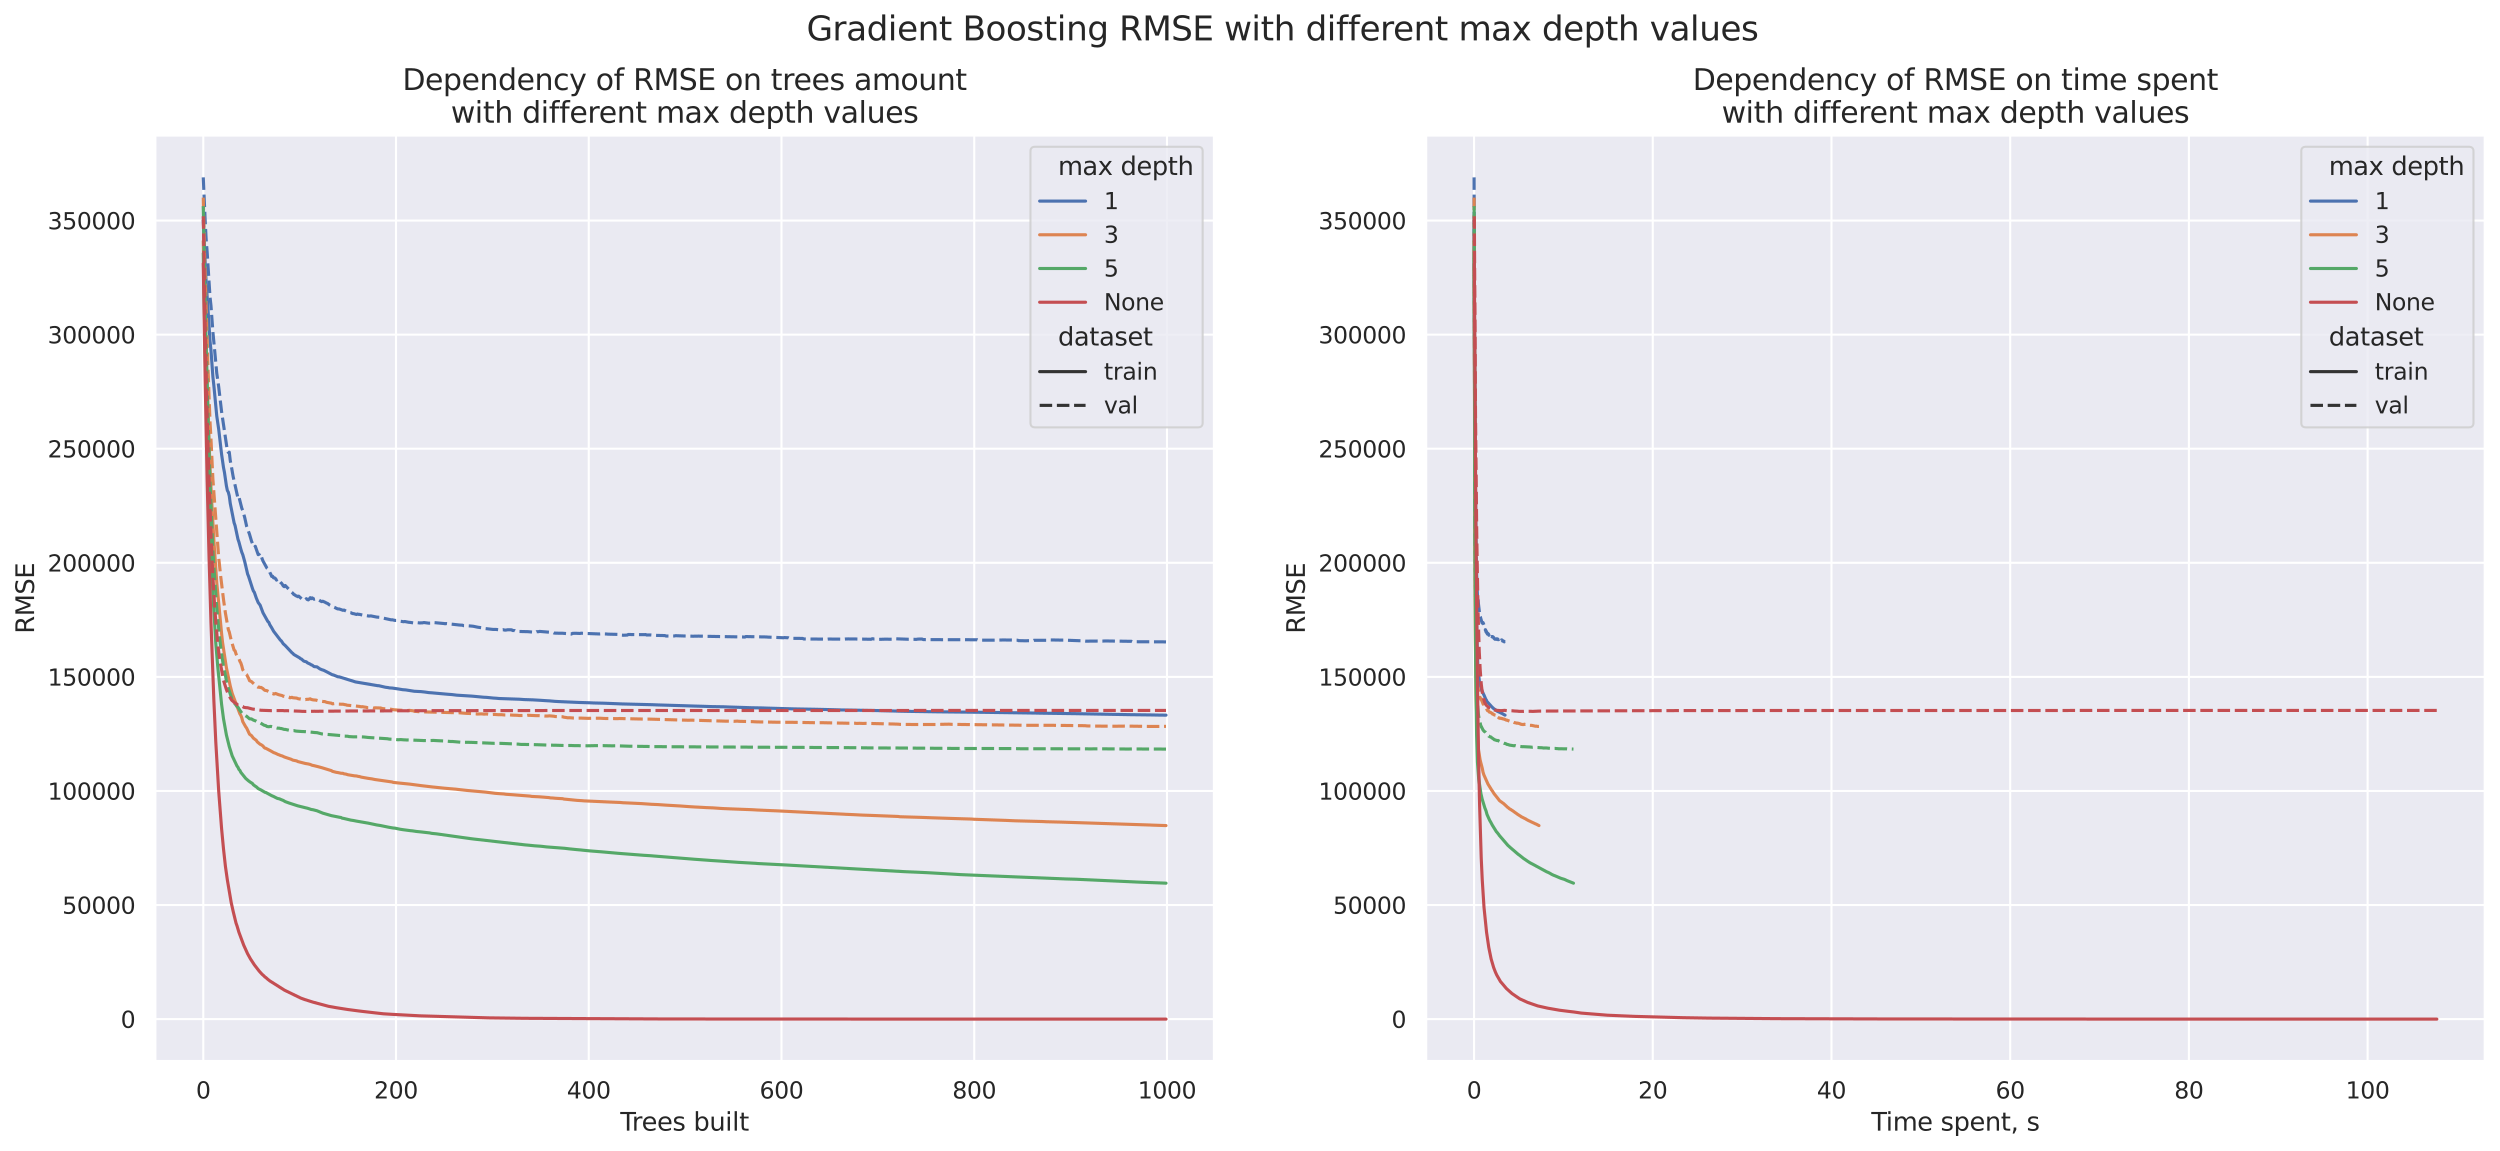 <?xml version="1.0" encoding="utf-8" standalone="no"?>
<!DOCTYPE svg PUBLIC "-//W3C//DTD SVG 1.1//EN"
  "http://www.w3.org/Graphics/SVG/1.1/DTD/svg11.dtd">
<svg xmlns:xlink="http://www.w3.org/1999/xlink" width="1197.506pt" height="551.28pt" viewBox="0 0 1197.506 551.28" xmlns="http://www.w3.org/2000/svg" version="1.1">
 <defs>
  <style type="text/css">*{stroke-linejoin: round; stroke-linecap: butt}</style>
 </defs>
 <g id="figure_1">
  <g id="patch_1">
   <path d="M 0 551.28 
L 1197.506 551.28 
L 1197.506 0 
L 0 0 
z
" style="fill: #ffffff"/>
  </g>
  <g id="axes_1">
   <g id="patch_2">
    <path d="M 74.306 508.32 
L 581.579 508.32 
L 581.579 64.8 
L 74.306 64.8 
z
" style="fill: #eaeaf2"/>
   </g>
   <g id="matplotlib.axis_1">
    <g id="xtick_1">
     <g id="line2d_1">
      <path d="M 97.364 508.32 
L 97.364 64.8 
" clip-path="url(#p103fd97ef5)" style="fill: none; stroke: #ffffff; stroke-linecap: round"/>
     </g>
     <g id="text_1">
      <!-- 0 -->
      <g style="fill: #262626" transform="translate(93.865 526.178)scale(0.11 -0.11)">
       <defs>
        <path id="DejaVuSans-30" d="M 2034 4250 
Q 1547 4250 1301 3770 
Q 1056 3291 1056 2328 
Q 1056 1369 1301 889 
Q 1547 409 2034 409 
Q 2525 409 2770 889 
Q 3016 1369 3016 2328 
Q 3016 3291 2770 3770 
Q 2525 4250 2034 4250 
z
M 2034 4750 
Q 2819 4750 3233 4129 
Q 3647 3509 3647 2328 
Q 3647 1150 3233 529 
Q 2819 -91 2034 -91 
Q 1250 -91 836 529 
Q 422 1150 422 2328 
Q 422 3509 836 4129 
Q 1250 4750 2034 4750 
z
" transform="scale(0.016)"/>
       </defs>
       <use xlink:href="#DejaVuSans-30"/>
      </g>
     </g>
    </g>
    <g id="xtick_2">
     <g id="line2d_2">
      <path d="M 189.688 508.32 
L 189.688 64.8 
" clip-path="url(#p103fd97ef5)" style="fill: none; stroke: #ffffff; stroke-linecap: round"/>
     </g>
     <g id="text_2">
      <!-- 200 -->
      <g style="fill: #262626" transform="translate(179.19 526.178)scale(0.11 -0.11)">
       <defs>
        <path id="DejaVuSans-32" d="M 1228 531 
L 3431 531 
L 3431 0 
L 469 0 
L 469 531 
Q 828 903 1448 1529 
Q 2069 2156 2228 2338 
Q 2531 2678 2651 2914 
Q 2772 3150 2772 3378 
Q 2772 3750 2511 3984 
Q 2250 4219 1831 4219 
Q 1534 4219 1204 4116 
Q 875 4013 500 3803 
L 500 4441 
Q 881 4594 1212 4672 
Q 1544 4750 1819 4750 
Q 2544 4750 2975 4387 
Q 3406 4025 3406 3419 
Q 3406 3131 3298 2873 
Q 3191 2616 2906 2266 
Q 2828 2175 2409 1742 
Q 1991 1309 1228 531 
z
" transform="scale(0.016)"/>
       </defs>
       <use xlink:href="#DejaVuSans-32"/>
       <use xlink:href="#DejaVuSans-30" x="63.623"/>
       <use xlink:href="#DejaVuSans-30" x="127.246"/>
      </g>
     </g>
    </g>
    <g id="xtick_3">
     <g id="line2d_3">
      <path d="M 282.012 508.32 
L 282.012 64.8 
" clip-path="url(#p103fd97ef5)" style="fill: none; stroke: #ffffff; stroke-linecap: round"/>
     </g>
     <g id="text_3">
      <!-- 400 -->
      <g style="fill: #262626" transform="translate(271.513 526.178)scale(0.11 -0.11)">
       <defs>
        <path id="DejaVuSans-34" d="M 2419 4116 
L 825 1625 
L 2419 1625 
L 2419 4116 
z
M 2253 4666 
L 3047 4666 
L 3047 1625 
L 3713 1625 
L 3713 1100 
L 3047 1100 
L 3047 0 
L 2419 0 
L 2419 1100 
L 313 1100 
L 313 1709 
L 2253 4666 
z
" transform="scale(0.016)"/>
       </defs>
       <use xlink:href="#DejaVuSans-34"/>
       <use xlink:href="#DejaVuSans-30" x="63.623"/>
       <use xlink:href="#DejaVuSans-30" x="127.246"/>
      </g>
     </g>
    </g>
    <g id="xtick_4">
     <g id="line2d_4">
      <path d="M 374.335 508.32 
L 374.335 64.8 
" clip-path="url(#p103fd97ef5)" style="fill: none; stroke: #ffffff; stroke-linecap: round"/>
     </g>
     <g id="text_4">
      <!-- 600 -->
      <g style="fill: #262626" transform="translate(363.837 526.178)scale(0.11 -0.11)">
       <defs>
        <path id="DejaVuSans-36" d="M 2113 2584 
Q 1688 2584 1439 2293 
Q 1191 2003 1191 1497 
Q 1191 994 1439 701 
Q 1688 409 2113 409 
Q 2538 409 2786 701 
Q 3034 994 3034 1497 
Q 3034 2003 2786 2293 
Q 2538 2584 2113 2584 
z
M 3366 4563 
L 3366 3988 
Q 3128 4100 2886 4159 
Q 2644 4219 2406 4219 
Q 1781 4219 1451 3797 
Q 1122 3375 1075 2522 
Q 1259 2794 1537 2939 
Q 1816 3084 2150 3084 
Q 2853 3084 3261 2657 
Q 3669 2231 3669 1497 
Q 3669 778 3244 343 
Q 2819 -91 2113 -91 
Q 1303 -91 875 529 
Q 447 1150 447 2328 
Q 447 3434 972 4092 
Q 1497 4750 2381 4750 
Q 2619 4750 2861 4703 
Q 3103 4656 3366 4563 
z
" transform="scale(0.016)"/>
       </defs>
       <use xlink:href="#DejaVuSans-36"/>
       <use xlink:href="#DejaVuSans-30" x="63.623"/>
       <use xlink:href="#DejaVuSans-30" x="127.246"/>
      </g>
     </g>
    </g>
    <g id="xtick_5">
     <g id="line2d_5">
      <path d="M 466.659 508.32 
L 466.659 64.8 
" clip-path="url(#p103fd97ef5)" style="fill: none; stroke: #ffffff; stroke-linecap: round"/>
     </g>
     <g id="text_5">
      <!-- 800 -->
      <g style="fill: #262626" transform="translate(456.161 526.178)scale(0.11 -0.11)">
       <defs>
        <path id="DejaVuSans-38" d="M 2034 2216 
Q 1584 2216 1326 1975 
Q 1069 1734 1069 1313 
Q 1069 891 1326 650 
Q 1584 409 2034 409 
Q 2484 409 2743 651 
Q 3003 894 3003 1313 
Q 3003 1734 2745 1975 
Q 2488 2216 2034 2216 
z
M 1403 2484 
Q 997 2584 770 2862 
Q 544 3141 544 3541 
Q 544 4100 942 4425 
Q 1341 4750 2034 4750 
Q 2731 4750 3128 4425 
Q 3525 4100 3525 3541 
Q 3525 3141 3298 2862 
Q 3072 2584 2669 2484 
Q 3125 2378 3379 2068 
Q 3634 1759 3634 1313 
Q 3634 634 3220 271 
Q 2806 -91 2034 -91 
Q 1263 -91 848 271 
Q 434 634 434 1313 
Q 434 1759 690 2068 
Q 947 2378 1403 2484 
z
M 1172 3481 
Q 1172 3119 1398 2916 
Q 1625 2713 2034 2713 
Q 2441 2713 2670 2916 
Q 2900 3119 2900 3481 
Q 2900 3844 2670 4047 
Q 2441 4250 2034 4250 
Q 1625 4250 1398 4047 
Q 1172 3844 1172 3481 
z
" transform="scale(0.016)"/>
       </defs>
       <use xlink:href="#DejaVuSans-38"/>
       <use xlink:href="#DejaVuSans-30" x="63.623"/>
       <use xlink:href="#DejaVuSans-30" x="127.246"/>
      </g>
     </g>
    </g>
    <g id="xtick_6">
     <g id="line2d_6">
      <path d="M 558.983 508.32 
L 558.983 64.8 
" clip-path="url(#p103fd97ef5)" style="fill: none; stroke: #ffffff; stroke-linecap: round"/>
     </g>
     <g id="text_6">
      <!-- 1000 -->
      <g style="fill: #262626" transform="translate(544.985 526.178)scale(0.11 -0.11)">
       <defs>
        <path id="DejaVuSans-31" d="M 794 531 
L 1825 531 
L 1825 4091 
L 703 3866 
L 703 4441 
L 1819 4666 
L 2450 4666 
L 2450 531 
L 3481 531 
L 3481 0 
L 794 0 
L 794 531 
z
" transform="scale(0.016)"/>
       </defs>
       <use xlink:href="#DejaVuSans-31"/>
       <use xlink:href="#DejaVuSans-30" x="63.623"/>
       <use xlink:href="#DejaVuSans-30" x="127.246"/>
       <use xlink:href="#DejaVuSans-30" x="190.869"/>
      </g>
     </g>
    </g>
    <g id="text_7">
     <!-- Trees built -->
     <g style="fill: #262626" transform="translate(297.118 541.584)scale(0.12 -0.12)">
      <defs>
       <path id="DejaVuSans-54" d="M -19 4666 
L 3928 4666 
L 3928 4134 
L 2272 4134 
L 2272 0 
L 1638 0 
L 1638 4134 
L -19 4134 
L -19 4666 
z
" transform="scale(0.016)"/>
       <path id="DejaVuSans-72" d="M 2631 2963 
Q 2534 3019 2420 3045 
Q 2306 3072 2169 3072 
Q 1681 3072 1420 2755 
Q 1159 2438 1159 1844 
L 1159 0 
L 581 0 
L 581 3500 
L 1159 3500 
L 1159 2956 
Q 1341 3275 1631 3429 
Q 1922 3584 2338 3584 
Q 2397 3584 2469 3576 
Q 2541 3569 2628 3553 
L 2631 2963 
z
" transform="scale(0.016)"/>
       <path id="DejaVuSans-65" d="M 3597 1894 
L 3597 1613 
L 953 1613 
Q 991 1019 1311 708 
Q 1631 397 2203 397 
Q 2534 397 2845 478 
Q 3156 559 3463 722 
L 3463 178 
Q 3153 47 2828 -22 
Q 2503 -91 2169 -91 
Q 1331 -91 842 396 
Q 353 884 353 1716 
Q 353 2575 817 3079 
Q 1281 3584 2069 3584 
Q 2775 3584 3186 3129 
Q 3597 2675 3597 1894 
z
M 3022 2063 
Q 3016 2534 2758 2815 
Q 2500 3097 2075 3097 
Q 1594 3097 1305 2825 
Q 1016 2553 972 2059 
L 3022 2063 
z
" transform="scale(0.016)"/>
       <path id="DejaVuSans-73" d="M 2834 3397 
L 2834 2853 
Q 2591 2978 2328 3040 
Q 2066 3103 1784 3103 
Q 1356 3103 1142 2972 
Q 928 2841 928 2578 
Q 928 2378 1081 2264 
Q 1234 2150 1697 2047 
L 1894 2003 
Q 2506 1872 2764 1633 
Q 3022 1394 3022 966 
Q 3022 478 2636 193 
Q 2250 -91 1575 -91 
Q 1294 -91 989 -36 
Q 684 19 347 128 
L 347 722 
Q 666 556 975 473 
Q 1284 391 1588 391 
Q 1994 391 2212 530 
Q 2431 669 2431 922 
Q 2431 1156 2273 1281 
Q 2116 1406 1581 1522 
L 1381 1569 
Q 847 1681 609 1914 
Q 372 2147 372 2553 
Q 372 3047 722 3315 
Q 1072 3584 1716 3584 
Q 2034 3584 2315 3537 
Q 2597 3491 2834 3397 
z
" transform="scale(0.016)"/>
       <path id="DejaVuSans-20" transform="scale(0.016)"/>
       <path id="DejaVuSans-62" d="M 3116 1747 
Q 3116 2381 2855 2742 
Q 2594 3103 2138 3103 
Q 1681 3103 1420 2742 
Q 1159 2381 1159 1747 
Q 1159 1113 1420 752 
Q 1681 391 2138 391 
Q 2594 391 2855 752 
Q 3116 1113 3116 1747 
z
M 1159 2969 
Q 1341 3281 1617 3432 
Q 1894 3584 2278 3584 
Q 2916 3584 3314 3078 
Q 3713 2572 3713 1747 
Q 3713 922 3314 415 
Q 2916 -91 2278 -91 
Q 1894 -91 1617 61 
Q 1341 213 1159 525 
L 1159 0 
L 581 0 
L 581 4863 
L 1159 4863 
L 1159 2969 
z
" transform="scale(0.016)"/>
       <path id="DejaVuSans-75" d="M 544 1381 
L 544 3500 
L 1119 3500 
L 1119 1403 
Q 1119 906 1312 657 
Q 1506 409 1894 409 
Q 2359 409 2629 706 
Q 2900 1003 2900 1516 
L 2900 3500 
L 3475 3500 
L 3475 0 
L 2900 0 
L 2900 538 
Q 2691 219 2414 64 
Q 2138 -91 1772 -91 
Q 1169 -91 856 284 
Q 544 659 544 1381 
z
M 1991 3584 
L 1991 3584 
z
" transform="scale(0.016)"/>
       <path id="DejaVuSans-69" d="M 603 3500 
L 1178 3500 
L 1178 0 
L 603 0 
L 603 3500 
z
M 603 4863 
L 1178 4863 
L 1178 4134 
L 603 4134 
L 603 4863 
z
" transform="scale(0.016)"/>
       <path id="DejaVuSans-6c" d="M 603 4863 
L 1178 4863 
L 1178 0 
L 603 0 
L 603 4863 
z
" transform="scale(0.016)"/>
       <path id="DejaVuSans-74" d="M 1172 4494 
L 1172 3500 
L 2356 3500 
L 2356 3053 
L 1172 3053 
L 1172 1153 
Q 1172 725 1289 603 
Q 1406 481 1766 481 
L 2356 481 
L 2356 0 
L 1766 0 
Q 1100 0 847 248 
Q 594 497 594 1153 
L 594 3053 
L 172 3053 
L 172 3500 
L 594 3500 
L 594 4494 
L 1172 4494 
z
" transform="scale(0.016)"/>
      </defs>
      <use xlink:href="#DejaVuSans-54"/>
      <use xlink:href="#DejaVuSans-72" x="46.334"/>
      <use xlink:href="#DejaVuSans-65" x="85.197"/>
      <use xlink:href="#DejaVuSans-65" x="146.721"/>
      <use xlink:href="#DejaVuSans-73" x="208.244"/>
      <use xlink:href="#DejaVuSans-20" x="260.344"/>
      <use xlink:href="#DejaVuSans-62" x="292.131"/>
      <use xlink:href="#DejaVuSans-75" x="355.607"/>
      <use xlink:href="#DejaVuSans-69" x="418.986"/>
      <use xlink:href="#DejaVuSans-6c" x="446.77"/>
      <use xlink:href="#DejaVuSans-74" x="474.553"/>
     </g>
    </g>
   </g>
   <g id="matplotlib.axis_2">
    <g id="ytick_1">
     <g id="line2d_7">
      <path d="M 74.306 488.161 
L 581.579 488.161 
" clip-path="url(#p103fd97ef5)" style="fill: none; stroke: #ffffff; stroke-linecap: round"/>
     </g>
     <g id="text_8">
      <!-- 0 -->
      <g style="fill: #262626" transform="translate(57.807 492.34)scale(0.11 -0.11)">
       <use xlink:href="#DejaVuSans-30"/>
      </g>
     </g>
    </g>
    <g id="ytick_2">
     <g id="line2d_8">
      <path d="M 74.306 433.516 
L 581.579 433.516 
" clip-path="url(#p103fd97ef5)" style="fill: none; stroke: #ffffff; stroke-linecap: round"/>
     </g>
     <g id="text_9">
      <!-- 50000 -->
      <g style="fill: #262626" transform="translate(29.812 437.695)scale(0.11 -0.11)">
       <defs>
        <path id="DejaVuSans-35" d="M 691 4666 
L 3169 4666 
L 3169 4134 
L 1269 4134 
L 1269 2991 
Q 1406 3038 1543 3061 
Q 1681 3084 1819 3084 
Q 2600 3084 3056 2656 
Q 3513 2228 3513 1497 
Q 3513 744 3044 326 
Q 2575 -91 1722 -91 
Q 1428 -91 1123 -41 
Q 819 9 494 109 
L 494 744 
Q 775 591 1075 516 
Q 1375 441 1709 441 
Q 2250 441 2565 725 
Q 2881 1009 2881 1497 
Q 2881 1984 2565 2268 
Q 2250 2553 1709 2553 
Q 1456 2553 1204 2497 
Q 953 2441 691 2322 
L 691 4666 
z
" transform="scale(0.016)"/>
       </defs>
       <use xlink:href="#DejaVuSans-35"/>
       <use xlink:href="#DejaVuSans-30" x="63.623"/>
       <use xlink:href="#DejaVuSans-30" x="127.246"/>
       <use xlink:href="#DejaVuSans-30" x="190.869"/>
       <use xlink:href="#DejaVuSans-30" x="254.492"/>
      </g>
     </g>
    </g>
    <g id="ytick_3">
     <g id="line2d_9">
      <path d="M 74.306 378.871 
L 581.579 378.871 
" clip-path="url(#p103fd97ef5)" style="fill: none; stroke: #ffffff; stroke-linecap: round"/>
     </g>
     <g id="text_10">
      <!-- 100000 -->
      <g style="fill: #262626" transform="translate(22.814 383.05)scale(0.11 -0.11)">
       <use xlink:href="#DejaVuSans-31"/>
       <use xlink:href="#DejaVuSans-30" x="63.623"/>
       <use xlink:href="#DejaVuSans-30" x="127.246"/>
       <use xlink:href="#DejaVuSans-30" x="190.869"/>
       <use xlink:href="#DejaVuSans-30" x="254.492"/>
       <use xlink:href="#DejaVuSans-30" x="318.115"/>
      </g>
     </g>
    </g>
    <g id="ytick_4">
     <g id="line2d_10">
      <path d="M 74.306 324.226 
L 581.579 324.226 
" clip-path="url(#p103fd97ef5)" style="fill: none; stroke: #ffffff; stroke-linecap: round"/>
     </g>
     <g id="text_11">
      <!-- 150000 -->
      <g style="fill: #262626" transform="translate(22.814 328.405)scale(0.11 -0.11)">
       <use xlink:href="#DejaVuSans-31"/>
       <use xlink:href="#DejaVuSans-35" x="63.623"/>
       <use xlink:href="#DejaVuSans-30" x="127.246"/>
       <use xlink:href="#DejaVuSans-30" x="190.869"/>
       <use xlink:href="#DejaVuSans-30" x="254.492"/>
       <use xlink:href="#DejaVuSans-30" x="318.115"/>
      </g>
     </g>
    </g>
    <g id="ytick_5">
     <g id="line2d_11">
      <path d="M 74.306 269.581 
L 581.579 269.581 
" clip-path="url(#p103fd97ef5)" style="fill: none; stroke: #ffffff; stroke-linecap: round"/>
     </g>
     <g id="text_12">
      <!-- 200000 -->
      <g style="fill: #262626" transform="translate(22.814 273.76)scale(0.11 -0.11)">
       <use xlink:href="#DejaVuSans-32"/>
       <use xlink:href="#DejaVuSans-30" x="63.623"/>
       <use xlink:href="#DejaVuSans-30" x="127.246"/>
       <use xlink:href="#DejaVuSans-30" x="190.869"/>
       <use xlink:href="#DejaVuSans-30" x="254.492"/>
       <use xlink:href="#DejaVuSans-30" x="318.115"/>
      </g>
     </g>
    </g>
    <g id="ytick_6">
     <g id="line2d_12">
      <path d="M 74.306 214.936 
L 581.579 214.936 
" clip-path="url(#p103fd97ef5)" style="fill: none; stroke: #ffffff; stroke-linecap: round"/>
     </g>
     <g id="text_13">
      <!-- 250000 -->
      <g style="fill: #262626" transform="translate(22.814 219.115)scale(0.11 -0.11)">
       <use xlink:href="#DejaVuSans-32"/>
       <use xlink:href="#DejaVuSans-35" x="63.623"/>
       <use xlink:href="#DejaVuSans-30" x="127.246"/>
       <use xlink:href="#DejaVuSans-30" x="190.869"/>
       <use xlink:href="#DejaVuSans-30" x="254.492"/>
       <use xlink:href="#DejaVuSans-30" x="318.115"/>
      </g>
     </g>
    </g>
    <g id="ytick_7">
     <g id="line2d_13">
      <path d="M 74.306 160.291 
L 581.579 160.291 
" clip-path="url(#p103fd97ef5)" style="fill: none; stroke: #ffffff; stroke-linecap: round"/>
     </g>
     <g id="text_14">
      <!-- 300000 -->
      <g style="fill: #262626" transform="translate(22.814 164.47)scale(0.11 -0.11)">
       <defs>
        <path id="DejaVuSans-33" d="M 2597 2516 
Q 3050 2419 3304 2112 
Q 3559 1806 3559 1356 
Q 3559 666 3084 287 
Q 2609 -91 1734 -91 
Q 1441 -91 1130 -33 
Q 819 25 488 141 
L 488 750 
Q 750 597 1062 519 
Q 1375 441 1716 441 
Q 2309 441 2620 675 
Q 2931 909 2931 1356 
Q 2931 1769 2642 2001 
Q 2353 2234 1838 2234 
L 1294 2234 
L 1294 2753 
L 1863 2753 
Q 2328 2753 2575 2939 
Q 2822 3125 2822 3475 
Q 2822 3834 2567 4026 
Q 2313 4219 1838 4219 
Q 1578 4219 1281 4162 
Q 984 4106 628 3988 
L 628 4550 
Q 988 4650 1302 4700 
Q 1616 4750 1894 4750 
Q 2613 4750 3031 4423 
Q 3450 4097 3450 3541 
Q 3450 3153 3228 2886 
Q 3006 2619 2597 2516 
z
" transform="scale(0.016)"/>
       </defs>
       <use xlink:href="#DejaVuSans-33"/>
       <use xlink:href="#DejaVuSans-30" x="63.623"/>
       <use xlink:href="#DejaVuSans-30" x="127.246"/>
       <use xlink:href="#DejaVuSans-30" x="190.869"/>
       <use xlink:href="#DejaVuSans-30" x="254.492"/>
       <use xlink:href="#DejaVuSans-30" x="318.115"/>
      </g>
     </g>
    </g>
    <g id="ytick_8">
     <g id="line2d_14">
      <path d="M 74.306 105.646 
L 581.579 105.646 
" clip-path="url(#p103fd97ef5)" style="fill: none; stroke: #ffffff; stroke-linecap: round"/>
     </g>
     <g id="text_15">
      <!-- 350000 -->
      <g style="fill: #262626" transform="translate(22.814 109.825)scale(0.11 -0.11)">
       <use xlink:href="#DejaVuSans-33"/>
       <use xlink:href="#DejaVuSans-35" x="63.623"/>
       <use xlink:href="#DejaVuSans-30" x="127.246"/>
       <use xlink:href="#DejaVuSans-30" x="190.869"/>
       <use xlink:href="#DejaVuSans-30" x="254.492"/>
       <use xlink:href="#DejaVuSans-30" x="318.115"/>
      </g>
     </g>
    </g>
    <g id="text_16">
     <!-- RMSE -->
     <g style="fill: #262626" transform="translate(16.318 303.506)rotate(-90)scale(0.12 -0.12)">
      <defs>
       <path id="DejaVuSans-52" d="M 2841 2188 
Q 3044 2119 3236 1894 
Q 3428 1669 3622 1275 
L 4263 0 
L 3584 0 
L 2988 1197 
Q 2756 1666 2539 1819 
Q 2322 1972 1947 1972 
L 1259 1972 
L 1259 0 
L 628 0 
L 628 4666 
L 2053 4666 
Q 2853 4666 3247 4331 
Q 3641 3997 3641 3322 
Q 3641 2881 3436 2590 
Q 3231 2300 2841 2188 
z
M 1259 4147 
L 1259 2491 
L 2053 2491 
Q 2509 2491 2742 2702 
Q 2975 2913 2975 3322 
Q 2975 3731 2742 3939 
Q 2509 4147 2053 4147 
L 1259 4147 
z
" transform="scale(0.016)"/>
       <path id="DejaVuSans-4d" d="M 628 4666 
L 1569 4666 
L 2759 1491 
L 3956 4666 
L 4897 4666 
L 4897 0 
L 4281 0 
L 4281 4097 
L 3078 897 
L 2444 897 
L 1241 4097 
L 1241 0 
L 628 0 
L 628 4666 
z
" transform="scale(0.016)"/>
       <path id="DejaVuSans-53" d="M 3425 4513 
L 3425 3897 
Q 3066 4069 2747 4153 
Q 2428 4238 2131 4238 
Q 1616 4238 1336 4038 
Q 1056 3838 1056 3469 
Q 1056 3159 1242 3001 
Q 1428 2844 1947 2747 
L 2328 2669 
Q 3034 2534 3370 2195 
Q 3706 1856 3706 1288 
Q 3706 609 3251 259 
Q 2797 -91 1919 -91 
Q 1588 -91 1214 -16 
Q 841 59 441 206 
L 441 856 
Q 825 641 1194 531 
Q 1563 422 1919 422 
Q 2459 422 2753 634 
Q 3047 847 3047 1241 
Q 3047 1584 2836 1778 
Q 2625 1972 2144 2069 
L 1759 2144 
Q 1053 2284 737 2584 
Q 422 2884 422 3419 
Q 422 4038 858 4394 
Q 1294 4750 2059 4750 
Q 2388 4750 2728 4690 
Q 3069 4631 3425 4513 
z
" transform="scale(0.016)"/>
       <path id="DejaVuSans-45" d="M 628 4666 
L 3578 4666 
L 3578 4134 
L 1259 4134 
L 1259 2753 
L 3481 2753 
L 3481 2222 
L 1259 2222 
L 1259 531 
L 3634 531 
L 3634 0 
L 628 0 
L 628 4666 
z
" transform="scale(0.016)"/>
      </defs>
      <use xlink:href="#DejaVuSans-52"/>
      <use xlink:href="#DejaVuSans-4d" x="69.482"/>
      <use xlink:href="#DejaVuSans-53" x="155.762"/>
      <use xlink:href="#DejaVuSans-45" x="219.238"/>
     </g>
    </g>
   </g>
   <g id="line2d_15">
    <path d="M 97.364 105.563 
L 98.287 126.315 
L 98.749 135.235 
L 99.672 148.75 
L 100.595 163.389 
L 101.057 167.788 
L 101.98 180.57 
L 102.442 184.733 
L 103.827 199.261 
L 104.75 205.555 
L 106.135 217.558 
L 107.058 223.951 
L 107.52 226.305 
L 108.443 232.691 
L 108.905 234.938 
L 109.366 235.758 
L 109.828 237.586 
L 110.289 241.096 
L 112.136 250.428 
L 112.598 251.762 
L 113.982 258.272 
L 114.444 259.621 
L 115.367 263.037 
L 115.829 264.565 
L 116.29 265.698 
L 117.214 268.989 
L 118.137 272.926 
L 118.599 274.944 
L 119.06 276.069 
L 120.907 281.816 
L 121.368 283.08 
L 121.83 283.725 
L 122.753 286.422 
L 123.676 288.629 
L 124.6 289.866 
L 125.984 293.54 
L 128.293 297.69 
L 128.754 298.089 
L 129.216 299.223 
L 130.139 300.717 
L 131.062 302.378 
L 134.294 306.608 
L 134.755 306.991 
L 135.678 308.373 
L 136.602 309.198 
L 139.833 312.649 
L 140.295 313.005 
L 140.756 313.508 
L 143.526 315.125 
L 143.988 315.539 
L 144.449 315.708 
L 145.372 316.567 
L 145.834 316.784 
L 146.757 317.019 
L 147.219 317.476 
L 148.604 318.129 
L 149.065 318.464 
L 149.527 318.601 
L 150.45 319.302 
L 151.835 319.429 
L 153.22 320.394 
L 154.143 320.787 
L 155.066 321.073 
L 156.913 322.017 
L 159.221 323.232 
L 159.683 323.297 
L 161.529 324.055 
L 161.991 324.204 
L 162.452 324.207 
L 170.3 326.648 
L 180.917 328.443 
L 181.379 328.443 
L 184.61 329.194 
L 185.995 329.373 
L 186.456 329.494 
L 187.841 329.58 
L 190.611 329.983 
L 192.919 330.368 
L 194.304 330.464 
L 198.459 331.12 
L 201.69 331.283 
L 202.613 331.389 
L 203.536 331.491 
L 205.383 331.76 
L 206.768 331.858 
L 214.615 332.564 
L 216.462 332.7 
L 218.77 332.987 
L 226.156 333.454 
L 231.695 333.98 
L 233.08 334.044 
L 236.311 334.37 
L 237.696 334.458 
L 239.081 334.591 
L 248.775 334.929 
L 251.083 335.1 
L 255.238 335.232 
L 258.007 335.398 
L 259.854 335.514 
L 261.7 335.638 
L 263.085 335.707 
L 265.855 335.957 
L 267.701 336.056 
L 275.549 336.4 
L 277.395 336.478 
L 282.473 336.633 
L 284.32 336.721 
L 289.397 336.844 
L 296.322 337.116 
L 297.707 337.181 
L 312.478 337.556 
L 315.248 337.668 
L 322.634 337.891 
L 327.25 338.029 
L 332.79 338.214 
L 336.483 338.311 
L 340.637 338.458 
L 346.638 338.553 
L 349.408 338.667 
L 356.794 338.903 
L 359.563 339.003 
L 365.103 339.108 
L 367.411 339.19 
L 380.336 339.556 
L 383.568 339.618 
L 390.03 339.732 
L 395.108 339.846 
L 399.263 339.958 
L 402.494 340.054 
L 420.036 340.36 
L 427.421 340.55 
L 431.114 340.66 
L 435.269 340.746 
L 448.656 340.957 
L 456.042 341.038 
L 471.275 341.2 
L 475.891 341.269 
L 484.201 341.386 
L 496.203 341.558 
L 498.511 341.61 
L 515.591 341.853 
L 541.441 342.33 
L 551.135 342.449 
L 555.751 342.535 
L 558.521 342.562 
L 558.521 342.562 
" clip-path="url(#p103fd97ef5)" style="fill: none; stroke: #4c72b0; stroke-width: 1.5; stroke-linecap: round"/>
   </g>
   <g id="line2d_16">
    <path d="M 97.364 84.96 
L 98.287 105.893 
L 98.749 114.717 
L 99.211 120.549 
L 100.595 142.238 
L 101.057 146.433 
L 101.98 159.061 
L 102.904 168.723 
L 103.827 178.789 
L 104.75 185.228 
L 106.135 197.159 
L 108.905 215.889 
L 109.366 216.707 
L 109.828 216.618 
L 110.289 220.58 
L 110.751 222.964 
L 111.674 228.288 
L 113.059 234.491 
L 113.982 238.639 
L 114.444 238.019 
L 115.829 243.48 
L 116.29 244.538 
L 117.214 247.882 
L 118.137 252.097 
L 119.522 255.923 
L 120.445 259.087 
L 121.368 261.554 
L 121.83 262.178 
L 122.292 261.683 
L 123.676 265.689 
L 124.138 265.454 
L 124.6 264.952 
L 125.523 267.565 
L 125.984 268.738 
L 127.831 272.095 
L 128.754 272.857 
L 129.216 274.152 
L 129.677 275.002 
L 130.139 276.107 
L 130.601 276.03 
L 131.062 276.799 
L 131.524 276.8 
L 131.985 277.185 
L 132.447 277.875 
L 132.909 277.283 
L 134.294 278.92 
L 134.755 279.269 
L 135.217 279.873 
L 135.678 280.67 
L 136.14 281.007 
L 136.602 280.432 
L 138.448 282.355 
L 138.91 283.098 
L 140.295 284.179 
L 140.756 284.775 
L 141.218 284.946 
L 141.679 285.362 
L 142.141 285.487 
L 142.603 285.802 
L 143.064 285.553 
L 145.372 287.597 
L 146.296 287.211 
L 146.757 286.772 
L 147.219 287.197 
L 147.681 287.35 
L 148.142 286.9 
L 148.604 286.282 
L 149.065 286.769 
L 149.527 286.379 
L 150.45 287.03 
L 151.373 286.875 
L 151.835 286.722 
L 152.758 287.42 
L 153.682 287.981 
L 154.143 288.182 
L 154.605 287.994 
L 155.528 288.387 
L 156.451 288.899 
L 156.913 289.06 
L 157.836 289.769 
L 158.759 290.216 
L 159.221 290.584 
L 160.144 290.884 
L 161.529 291.592 
L 161.991 291.706 
L 162.452 291.691 
L 164.299 292.343 
L 164.76 292.212 
L 167.069 293.336 
L 167.992 293.455 
L 168.915 293.909 
L 169.377 293.925 
L 170.761 294.332 
L 171.223 294.097 
L 171.685 294.272 
L 172.146 294.271 
L 173.993 294.687 
L 176.763 295.09 
L 177.686 295.025 
L 180.455 295.586 
L 181.84 295.699 
L 187.38 296.911 
L 187.841 296.876 
L 189.226 297.184 
L 190.149 297.203 
L 191.534 297.544 
L 193.381 297.809 
L 193.842 297.702 
L 195.689 298.06 
L 196.612 298.156 
L 198.459 298.433 
L 198.92 298.279 
L 199.843 298.256 
L 200.767 298.356 
L 201.228 298.407 
L 201.69 298.326 
L 202.152 298.379 
L 203.075 298.196 
L 205.383 298.501 
L 206.306 298.491 
L 207.229 298.59 
L 207.691 298.23 
L 208.614 298.286 
L 212.769 298.685 
L 213.23 298.77 
L 213.692 298.676 
L 215.077 298.837 
L 216 298.934 
L 220.155 299.395 
L 221.54 299.476 
L 222.001 299.685 
L 223.848 299.742 
L 224.771 299.804 
L 226.617 299.969 
L 228.925 300.45 
L 231.234 300.766 
L 232.157 300.84 
L 232.618 301.104 
L 236.311 301.516 
L 237.696 301.514 
L 238.619 301.625 
L 239.543 301.601 
L 240.466 301.687 
L 240.927 301.622 
L 241.851 301.831 
L 242.312 301.814 
L 243.236 301.654 
L 245.082 301.682 
L 245.544 302.012 
L 246.467 302.034 
L 246.929 302.334 
L 248.313 302.467 
L 252.93 302.574 
L 256.161 302.874 
L 256.623 302.902 
L 257.084 302.579 
L 258.007 302.57 
L 258.469 302.446 
L 264.932 302.986 
L 265.393 303.221 
L 266.317 303.292 
L 269.548 303.334 
L 273.241 303.656 
L 273.702 303.711 
L 274.164 303.394 
L 275.549 303.335 
L 277.857 303.426 
L 278.319 303.312 
L 280.627 303.426 
L 287.089 303.669 
L 288.013 303.597 
L 290.321 303.672 
L 291.244 303.765 
L 295.86 303.872 
L 296.322 304.142 
L 298.63 304.282 
L 300.476 304.204 
L 300.938 303.921 
L 304.631 303.983 
L 306.016 303.995 
L 307.862 303.991 
L 308.785 304.007 
L 309.247 303.934 
L 309.709 304.174 
L 311.555 304.134 
L 314.786 304.366 
L 318.479 304.442 
L 318.941 304.646 
L 320.326 304.667 
L 321.249 304.599 
L 323.096 304.622 
L 323.557 304.496 
L 328.635 304.667 
L 330.482 304.715 
L 331.866 304.75 
L 334.636 304.704 
L 337.406 304.754 
L 338.329 304.795 
L 354.024 305.068 
L 356.332 305.135 
L 356.794 305.166 
L 357.255 304.914 
L 361.41 304.999 
L 363.256 305.045 
L 366.949 305.1 
L 368.334 305.209 
L 370.181 305.25 
L 372.027 305.338 
L 375.259 305.494 
L 375.72 305.4 
L 377.567 305.489 
L 378.028 305.714 
L 379.875 305.769 
L 384.491 305.805 
L 384.953 306.05 
L 391.877 306.119 
L 394.647 306.138 
L 396.031 306.209 
L 396.955 306.093 
L 399.263 306.128 
L 400.186 306.119 
L 401.571 306.13 
L 403.879 306.196 
L 404.802 306.096 
L 406.187 306.047 
L 409.88 306.078 
L 417.266 306.215 
L 417.727 305.975 
L 418.189 305.976 
L 418.651 306.094 
L 420.036 306.088 
L 420.959 306.259 
L 423.728 306.17 
L 428.345 306.191 
L 428.806 305.972 
L 435.269 306.215 
L 436.654 306.224 
L 438.962 306.254 
L 439.424 306.159 
L 440.347 306.095 
L 441.732 306.113 
L 442.193 306.342 
L 443.578 306.386 
L 467.121 306.439 
L 468.044 306.433 
L 468.505 306.63 
L 473.583 306.657 
L 478.661 306.603 
L 480.046 306.555 
L 483.739 306.568 
L 487.432 306.664 
L 487.893 306.863 
L 491.586 306.941 
L 492.51 306.887 
L 494.818 306.914 
L 495.279 306.701 
L 501.28 306.703 
L 501.742 306.505 
L 510.051 306.639 
L 519.284 306.99 
L 520.207 307.12 
L 526.208 307.064 
L 528.054 307.09 
L 529.439 307.017 
L 540.98 307.186 
L 541.903 307.187 
L 542.364 307.383 
L 556.675 307.44 
L 558.521 307.484 
L 558.521 307.484 
" clip-path="url(#p103fd97ef5)" style="fill: none; stroke-dasharray: 6,2.25; stroke-dashoffset: 0; stroke: #4c72b0; stroke-width: 1.5"/>
   </g>
   <g id="line2d_17">
    <path d="M 97.364 115.555 
L 98.287 154.843 
L 99.211 184.85 
L 100.595 224.193 
L 101.519 242.276 
L 102.442 258.929 
L 103.827 279.088 
L 106.135 303.407 
L 106.596 307.691 
L 108.443 319.843 
L 110.289 328.596 
L 111.213 332.149 
L 114.906 341.93 
L 115.367 342.695 
L 115.829 343.877 
L 116.29 345.674 
L 117.675 348.129 
L 118.137 348.741 
L 119.522 351.688 
L 120.445 352.353 
L 121.368 353.563 
L 122.753 354.632 
L 123.215 355.345 
L 124.6 356.509 
L 125.061 356.699 
L 125.984 357.343 
L 126.446 357.976 
L 126.908 358.353 
L 127.369 358.451 
L 129.677 359.682 
L 131.062 360.483 
L 131.985 360.823 
L 133.37 361.495 
L 133.832 361.609 
L 134.294 361.858 
L 135.217 362.11 
L 136.14 362.564 
L 137.063 362.893 
L 139.371 363.66 
L 140.295 364.107 
L 142.141 364.486 
L 142.603 364.769 
L 146.296 365.717 
L 147.681 365.943 
L 148.604 366.178 
L 149.527 366.578 
L 150.45 366.761 
L 152.297 367.22 
L 154.143 367.724 
L 158.759 369.143 
L 159.221 369.467 
L 161.067 369.946 
L 161.991 370.085 
L 163.376 370.391 
L 164.299 370.43 
L 164.76 370.668 
L 165.684 370.792 
L 166.607 371.098 
L 169.838 371.632 
L 170.761 371.69 
L 171.685 371.921 
L 172.146 371.965 
L 173.07 372.248 
L 174.916 372.58 
L 176.301 372.825 
L 178.147 373.088 
L 179.532 373.382 
L 187.841 374.571 
L 188.303 374.761 
L 189.688 374.919 
L 191.534 375.117 
L 196.15 375.58 
L 202.152 376.368 
L 207.229 376.965 
L 212.769 377.537 
L 215.077 377.741 
L 218.308 378.009 
L 219.693 378.182 
L 223.848 378.637 
L 232.618 379.43 
L 237.235 380.01 
L 239.543 380.185 
L 241.389 380.312 
L 242.312 380.456 
L 245.544 380.68 
L 253.853 381.335 
L 254.776 381.496 
L 258.007 381.656 
L 259.392 381.756 
L 263.085 382.063 
L 263.547 382.186 
L 264.932 382.253 
L 265.855 382.353 
L 267.701 382.476 
L 269.548 382.572 
L 270.009 382.741 
L 271.394 382.877 
L 276.472 383.387 
L 278.78 383.527 
L 279.703 383.614 
L 283.858 383.801 
L 291.706 384.163 
L 297.245 384.394 
L 298.168 384.501 
L 302.323 384.69 
L 307.401 384.932 
L 312.017 385.256 
L 315.248 385.402 
L 318.941 385.658 
L 325.865 386.067 
L 327.25 386.172 
L 330.02 386.373 
L 332.79 386.548 
L 336.021 386.712 
L 338.329 386.846 
L 341.56 386.975 
L 344.792 387.207 
L 346.177 387.294 
L 350.331 387.47 
L 360.025 387.837 
L 362.795 387.997 
L 367.873 388.227 
L 372.027 388.393 
L 403.417 389.963 
L 405.264 390.064 
L 409.418 390.242 
L 410.803 390.32 
L 413.111 390.436 
L 417.727 390.596 
L 430.191 391.087 
L 431.114 391.226 
L 441.27 391.526 
L 446.809 391.736 
L 457.427 392.09 
L 465.274 392.326 
L 466.659 392.432 
L 481.892 392.973 
L 483.277 393.039 
L 486.509 393.172 
L 499.434 393.521 
L 501.28 393.614 
L 508.205 393.787 
L 550.674 395.176 
L 552.058 395.24 
L 558.521 395.456 
L 558.521 395.456 
" clip-path="url(#p103fd97ef5)" style="fill: none; stroke: #dd8452; stroke-width: 1.5; stroke-linecap: round"/>
   </g>
   <g id="line2d_18">
    <path d="M 97.364 94.649 
L 97.826 116.949 
L 99.672 177.48 
L 100.595 201.965 
L 101.057 210.224 
L 101.98 229.602 
L 104.75 267.023 
L 105.673 275.732 
L 107.058 287.168 
L 107.981 293.706 
L 109.366 301.542 
L 109.828 302.734 
L 110.751 306.706 
L 112.136 311.384 
L 112.598 311.742 
L 113.059 313.247 
L 113.982 315.139 
L 114.444 315.498 
L 114.906 316.781 
L 115.367 317.592 
L 115.829 319.005 
L 116.29 320.824 
L 116.752 321.498 
L 117.214 321.78 
L 117.675 322.77 
L 118.137 323.146 
L 119.06 324.881 
L 119.522 326.039 
L 120.445 326.477 
L 122.292 328.182 
L 122.753 328.352 
L 123.215 328.928 
L 123.676 329.201 
L 124.138 329.098 
L 124.6 329.33 
L 125.061 329.288 
L 125.984 329.841 
L 126.446 330.37 
L 126.908 330.671 
L 127.831 330.823 
L 128.754 331.294 
L 129.216 331.692 
L 130.139 332.177 
L 130.601 332.198 
L 131.062 332.44 
L 131.524 332.37 
L 131.985 332.171 
L 133.37 332.73 
L 135.217 333.2 
L 135.678 333.504 
L 136.14 333.527 
L 136.602 333.753 
L 137.987 333.748 
L 138.448 333.914 
L 138.91 334.249 
L 139.833 334.023 
L 140.295 334.232 
L 142.141 334.395 
L 142.603 334.628 
L 143.526 334.824 
L 143.988 334.805 
L 144.911 335.043 
L 145.834 335.096 
L 146.296 335.117 
L 146.757 334.985 
L 147.681 334.964 
L 148.604 334.726 
L 149.065 335.029 
L 149.989 335.244 
L 151.373 335.355 
L 152.297 335.619 
L 155.066 336.067 
L 155.528 336.046 
L 156.451 336.414 
L 158.298 336.759 
L 158.759 336.815 
L 159.221 337.134 
L 160.144 337.014 
L 161.529 337.236 
L 163.837 337.341 
L 164.299 337.325 
L 165.222 337.534 
L 165.684 337.587 
L 166.145 337.779 
L 170.3 338.176 
L 172.146 338.375 
L 173.07 338.567 
L 173.531 338.485 
L 174.454 338.662 
L 175.378 338.793 
L 175.839 338.957 
L 178.147 338.954 
L 179.071 339.171 
L 179.532 339.044 
L 182.302 339.125 
L 183.225 339.419 
L 185.072 339.583 
L 186.456 339.575 
L 188.765 339.996 
L 194.766 340.383 
L 196.15 340.273 
L 197.997 340.485 
L 198.459 340.705 
L 201.228 340.952 
L 217.385 341.376 
L 218.308 341.437 
L 219.231 341.521 
L 219.693 341.399 
L 223.386 341.699 
L 228.002 341.88 
L 228.464 342.038 
L 230.31 341.955 
L 231.234 341.986 
L 231.695 342.071 
L 233.08 341.998 
L 235.388 342.282 
L 236.773 342.212 
L 238.619 342.338 
L 240.466 342.356 
L 241.851 342.484 
L 243.236 342.511 
L 244.159 342.439 
L 245.544 342.56 
L 247.852 342.63 
L 248.775 342.742 
L 252.468 342.7 
L 252.93 342.613 
L 256.623 342.784 
L 258.469 342.808 
L 261.239 342.998 
L 262.624 342.958 
L 263.085 342.881 
L 264.008 342.959 
L 265.393 343.087 
L 265.855 343.209 
L 267.24 343.27 
L 269.548 343.331 
L 270.009 343.517 
L 271.394 343.719 
L 271.856 343.828 
L 272.779 343.794 
L 274.626 343.933 
L 276.934 343.997 
L 278.319 343.972 
L 281.55 344.091 
L 283.396 344.057 
L 287.551 344.04 
L 289.397 344.143 
L 295.86 344.233 
L 296.783 344.17 
L 306.477 344.399 
L 310.17 344.429 
L 330.02 345.005 
L 330.943 344.946 
L 348.023 345.454 
L 348.946 345.43 
L 351.716 345.504 
L 353.101 345.416 
L 354.024 345.513 
L 360.025 345.653 
L 362.795 345.796 
L 366.949 345.846 
L 372.027 345.947 
L 378.951 345.981 
L 390.492 346.177 
L 391.877 346.181 
L 393.262 346.159 
L 395.108 346.201 
L 402.494 346.366 
L 404.802 346.393 
L 405.725 346.433 
L 409.418 346.415 
L 410.342 346.521 
L 411.726 346.473 
L 413.111 346.522 
L 414.958 346.501 
L 426.498 346.768 
L 427.883 346.795 
L 428.806 346.833 
L 430.191 346.875 
L 431.114 346.968 
L 433.884 347 
L 435.269 346.992 
L 436.654 347.033 
L 448.656 347.029 
L 450.502 346.965 
L 452.81 346.912 
L 454.657 346.884 
L 456.042 346.968 
L 488.355 347.376 
L 490.202 347.405 
L 504.05 347.427 
L 519.745 347.608 
L 520.668 347.719 
L 523.9 347.795 
L 534.055 347.866 
L 539.595 347.807 
L 548.827 347.935 
L 550.674 347.963 
L 552.52 347.97 
L 558.521 347.942 
L 558.521 347.942 
" clip-path="url(#p103fd97ef5)" style="fill: none; stroke-dasharray: 6,2.25; stroke-dashoffset: 0; stroke: #dd8452; stroke-width: 1.5"/>
   </g>
   <g id="line2d_19">
    <path d="M 97.364 121.389 
L 98.287 168.675 
L 99.211 206.437 
L 100.595 251.414 
L 101.98 284.723 
L 103.365 308.072 
L 104.288 319.206 
L 106.135 337.319 
L 107.058 344.3 
L 108.443 352.041 
L 109.828 357.608 
L 111.213 362.039 
L 113.521 366.917 
L 113.982 367.528 
L 114.444 368.553 
L 114.906 369.018 
L 115.367 369.961 
L 117.675 372.855 
L 119.06 374.043 
L 119.983 374.72 
L 120.907 375.295 
L 121.368 375.906 
L 122.292 376.603 
L 122.753 376.874 
L 123.676 377.732 
L 125.061 378.422 
L 126.908 379.512 
L 127.369 379.621 
L 130.139 381.125 
L 131.062 381.52 
L 131.985 382.004 
L 132.909 382.46 
L 133.832 382.643 
L 134.755 383.055 
L 135.678 383.414 
L 136.602 383.966 
L 138.448 384.645 
L 142.603 385.994 
L 144.449 386.45 
L 146.296 386.914 
L 147.219 387.127 
L 148.142 387.418 
L 149.065 387.737 
L 149.989 387.878 
L 150.912 388.124 
L 151.835 388.36 
L 154.605 389.496 
L 158.759 390.701 
L 160.606 391.063 
L 162.452 391.44 
L 163.376 391.593 
L 163.837 391.889 
L 164.76 392.059 
L 167.992 392.825 
L 169.377 393.038 
L 170.761 393.318 
L 176.301 394.273 
L 177.686 394.563 
L 180.455 395.153 
L 182.302 395.44 
L 185.995 396.211 
L 188.303 396.618 
L 189.226 396.694 
L 191.534 397.188 
L 192.919 397.405 
L 196.612 397.895 
L 197.535 397.975 
L 199.382 398.262 
L 201.69 398.494 
L 205.844 398.972 
L 206.768 399.18 
L 209.076 399.411 
L 225.232 401.688 
L 227.079 401.917 
L 251.545 404.708 
L 252.93 404.827 
L 256.161 405.152 
L 258.931 405.345 
L 260.315 405.493 
L 261.7 405.662 
L 270.471 406.339 
L 272.779 406.616 
L 276.472 406.985 
L 278.319 407.149 
L 279.242 407.254 
L 282.473 407.574 
L 288.474 408.053 
L 296.322 408.756 
L 308.324 409.689 
L 311.555 409.887 
L 312.94 410.007 
L 314.325 410.119 
L 332.79 411.596 
L 338.791 412.031 
L 340.637 412.176 
L 344.792 412.443 
L 353.562 413.058 
L 361.872 413.532 
L 362.795 413.622 
L 376.643 414.331 
L 379.413 414.498 
L 384.029 414.753 
L 433.422 417.536 
L 439.424 417.789 
L 444.501 418.035 
L 454.657 418.611 
L 460.196 418.948 
L 510.513 421.016 
L 515.591 421.162 
L 545.134 422.52 
L 558.521 423.042 
L 558.521 423.042 
" clip-path="url(#p103fd97ef5)" style="fill: none; stroke: #55a868; stroke-width: 1.5; stroke-linecap: round"/>
   </g>
   <g id="line2d_20">
    <path d="M 97.364 98.738 
L 98.287 146.491 
L 99.672 201.018 
L 100.595 230.79 
L 101.98 264.24 
L 103.827 291.366 
L 105.212 305.815 
L 106.135 313.21 
L 107.058 319.294 
L 107.981 323.533 
L 108.443 326.086 
L 109.366 329.585 
L 111.213 335.208 
L 111.674 335.827 
L 112.136 336.746 
L 112.598 337.151 
L 113.521 338.396 
L 113.982 338.738 
L 114.906 340.222 
L 116.29 342.165 
L 116.752 342.503 
L 117.214 342.644 
L 117.675 342.935 
L 118.137 343.087 
L 119.522 344.31 
L 120.445 344.369 
L 121.368 344.928 
L 122.753 345.444 
L 123.676 346.082 
L 124.6 346.208 
L 126.446 347.358 
L 127.369 347.608 
L 127.831 347.975 
L 128.754 348.115 
L 129.677 347.938 
L 130.601 348.16 
L 132.909 348.789 
L 133.832 348.81 
L 134.294 348.945 
L 134.755 348.963 
L 136.14 349.392 
L 136.602 349.381 
L 139.371 349.978 
L 140.756 349.955 
L 141.679 350.172 
L 142.603 350.261 
L 144.449 350.387 
L 146.296 350.467 
L 148.604 350.65 
L 150.912 350.903 
L 151.835 350.938 
L 154.143 351.545 
L 162.452 352.275 
L 163.376 352.34 
L 163.837 352.543 
L 166.607 352.669 
L 167.069 352.817 
L 168.453 352.901 
L 169.377 352.961 
L 171.223 352.944 
L 172.608 352.949 
L 173.531 352.986 
L 174.454 353.031 
L 176.301 353.241 
L 185.533 353.855 
L 186.456 354.027 
L 189.688 354.223 
L 190.611 354.345 
L 191.996 354.26 
L 193.381 354.38 
L 194.766 354.443 
L 195.689 354.445 
L 200.305 354.61 
L 202.613 354.719 
L 204.46 354.754 
L 207.691 354.67 
L 209.999 354.806 
L 213.23 354.948 
L 216 355.196 
L 216.923 355.189 
L 220.616 355.521 
L 225.232 355.585 
L 226.617 355.627 
L 236.773 356.063 
L 239.543 356.064 
L 243.236 356.211 
L 248.313 356.442 
L 249.237 356.565 
L 254.314 356.635 
L 257.546 356.726 
L 263.547 356.941 
L 265.855 356.962 
L 270.009 357.091 
L 273.702 357.103 
L 275.549 357.172 
L 276.472 357.164 
L 281.55 357.243 
L 285.243 357.156 
L 286.628 357.161 
L 288.936 357.163 
L 292.629 357.243 
L 295.398 357.236 
L 300.938 357.43 
L 310.17 357.556 
L 312.478 357.627 
L 316.633 357.65 
L 319.864 357.682 
L 360.487 357.891 
L 363.256 357.924 
L 382.644 357.991 
L 386.337 358.015 
L 388.184 358.027 
L 390.492 358.047 
L 394.185 358.055 
L 408.033 358.142 
L 411.265 358.17 
L 416.804 358.253 
L 426.037 358.3 
L 427.883 358.275 
L 461.581 358.532 
L 463.428 358.526 
L 467.582 358.519 
L 470.814 358.528 
L 486.047 358.584 
L 488.817 358.652 
L 492.971 358.666 
L 497.126 358.665 
L 505.897 358.672 
L 522.976 358.713 
L 525.746 358.681 
L 538.21 358.754 
L 539.595 358.801 
L 542.826 358.74 
L 546.981 358.772 
L 558.521 358.812 
L 558.521 358.812 
" clip-path="url(#p103fd97ef5)" style="fill: none; stroke-dasharray: 6,2.25; stroke-dashoffset: 0; stroke: #55a868; stroke-width: 1.5"/>
   </g>
   <g id="line2d_21">
    <path d="M 97.364 126.28 
L 98.287 182.64 
L 99.211 229.682 
L 100.134 266.808 
L 101.057 298.132 
L 102.442 335.584 
L 103.365 355.462 
L 104.75 378.888 
L 106.135 396.868 
L 107.058 406.649 
L 107.981 415.022 
L 108.905 421.491 
L 110.751 432.355 
L 111.674 436.503 
L 113.059 442.172 
L 113.521 443.461 
L 114.444 446.559 
L 116.752 452.769 
L 118.599 456.845 
L 119.983 459.326 
L 121.83 462.151 
L 124.138 465.146 
L 125.523 466.668 
L 126.446 467.472 
L 126.908 467.982 
L 127.369 468.271 
L 128.293 469.104 
L 129.216 469.836 
L 136.14 474.214 
L 137.063 474.68 
L 143.988 478.051 
L 145.834 478.746 
L 149.989 480.049 
L 157.375 482.028 
L 159.683 482.43 
L 161.067 482.687 
L 166.607 483.558 
L 171.685 484.228 
L 173.531 484.455 
L 175.839 484.719 
L 179.994 485.202 
L 183.687 485.611 
L 187.841 485.871 
L 201.228 486.59 
L 234.003 487.557 
L 251.083 487.774 
L 316.633 488.08 
L 359.102 488.128 
L 558.521 488.16 
L 558.521 488.16 
" clip-path="url(#p103fd97ef5)" style="fill: none; stroke: #c44e52; stroke-width: 1.5; stroke-linecap: round"/>
   </g>
   <g id="line2d_22">
    <path d="M 97.364 103.59 
L 98.287 156.437 
L 99.211 198.838 
L 100.134 229.821 
L 101.057 255.476 
L 101.98 276.053 
L 102.904 291.953 
L 104.288 308.586 
L 105.212 315.797 
L 107.058 325.92 
L 108.443 330.265 
L 109.366 332.684 
L 110.751 335.053 
L 111.213 335.617 
L 111.674 335.921 
L 112.136 336.458 
L 112.598 336.685 
L 113.982 337.742 
L 115.367 338.198 
L 116.29 338.442 
L 116.752 338.791 
L 117.675 338.957 
L 118.599 339.014 
L 120.907 339.629 
L 123.215 339.921 
L 123.676 340.129 
L 124.138 340.104 
L 125.061 340.221 
L 130.139 340.405 
L 131.985 340.358 
L 135.678 340.373 
L 136.14 340.451 
L 137.063 340.425 
L 139.833 340.479 
L 141.218 340.568 
L 143.526 340.655 
L 144.911 340.748 
L 146.296 340.769 
L 150.45 340.696 
L 151.835 340.707 
L 169.838 340.548 
L 175.839 340.544 
L 208.614 340.393 
L 216 340.404 
L 236.773 340.361 
L 272.318 340.341 
L 315.71 340.32 
L 558.521 340.311 
L 558.521 340.311 
" clip-path="url(#p103fd97ef5)" style="fill: none; stroke-dasharray: 6,2.25; stroke-dashoffset: 0; stroke: #c44e52; stroke-width: 1.5"/>
   </g>
   <g id="line2d_23"/>
   <g id="line2d_24"/>
   <g id="line2d_25"/>
   <g id="line2d_26"/>
   <g id="line2d_27"/>
   <g id="line2d_28"/>
   <g id="patch_3">
    <path d="M 74.306 508.32 
L 74.306 64.8 
" style="fill: none; stroke: #ffffff; stroke-width: 1.25; stroke-linejoin: miter; stroke-linecap: square"/>
   </g>
   <g id="patch_4">
    <path d="M 581.579 508.32 
L 581.579 64.8 
" style="fill: none; stroke: #ffffff; stroke-width: 1.25; stroke-linejoin: miter; stroke-linecap: square"/>
   </g>
   <g id="patch_5">
    <path d="M 74.306 508.32 
L 581.579 508.32 
" style="fill: none; stroke: #ffffff; stroke-width: 1.25; stroke-linejoin: miter; stroke-linecap: square"/>
   </g>
   <g id="patch_6">
    <path d="M 74.306 64.8 
L 581.579 64.8 
" style="fill: none; stroke: #ffffff; stroke-width: 1.25; stroke-linejoin: miter; stroke-linecap: square"/>
   </g>
   <g id="text_17">
    <!-- Dependency of RMSE on trees amount -->
    <g style="fill: #262626" transform="translate(192.785 43.123)scale(0.14 -0.14)">
     <defs>
      <path id="DejaVuSans-44" d="M 1259 4147 
L 1259 519 
L 2022 519 
Q 2988 519 3436 956 
Q 3884 1394 3884 2338 
Q 3884 3275 3436 3711 
Q 2988 4147 2022 4147 
L 1259 4147 
z
M 628 4666 
L 1925 4666 
Q 3281 4666 3915 4102 
Q 4550 3538 4550 2338 
Q 4550 1131 3912 565 
Q 3275 0 1925 0 
L 628 0 
L 628 4666 
z
" transform="scale(0.016)"/>
      <path id="DejaVuSans-70" d="M 1159 525 
L 1159 -1331 
L 581 -1331 
L 581 3500 
L 1159 3500 
L 1159 2969 
Q 1341 3281 1617 3432 
Q 1894 3584 2278 3584 
Q 2916 3584 3314 3078 
Q 3713 2572 3713 1747 
Q 3713 922 3314 415 
Q 2916 -91 2278 -91 
Q 1894 -91 1617 61 
Q 1341 213 1159 525 
z
M 3116 1747 
Q 3116 2381 2855 2742 
Q 2594 3103 2138 3103 
Q 1681 3103 1420 2742 
Q 1159 2381 1159 1747 
Q 1159 1113 1420 752 
Q 1681 391 2138 391 
Q 2594 391 2855 752 
Q 3116 1113 3116 1747 
z
" transform="scale(0.016)"/>
      <path id="DejaVuSans-6e" d="M 3513 2113 
L 3513 0 
L 2938 0 
L 2938 2094 
Q 2938 2591 2744 2837 
Q 2550 3084 2163 3084 
Q 1697 3084 1428 2787 
Q 1159 2491 1159 1978 
L 1159 0 
L 581 0 
L 581 3500 
L 1159 3500 
L 1159 2956 
Q 1366 3272 1645 3428 
Q 1925 3584 2291 3584 
Q 2894 3584 3203 3211 
Q 3513 2838 3513 2113 
z
" transform="scale(0.016)"/>
      <path id="DejaVuSans-64" d="M 2906 2969 
L 2906 4863 
L 3481 4863 
L 3481 0 
L 2906 0 
L 2906 525 
Q 2725 213 2448 61 
Q 2172 -91 1784 -91 
Q 1150 -91 751 415 
Q 353 922 353 1747 
Q 353 2572 751 3078 
Q 1150 3584 1784 3584 
Q 2172 3584 2448 3432 
Q 2725 3281 2906 2969 
z
M 947 1747 
Q 947 1113 1208 752 
Q 1469 391 1925 391 
Q 2381 391 2643 752 
Q 2906 1113 2906 1747 
Q 2906 2381 2643 2742 
Q 2381 3103 1925 3103 
Q 1469 3103 1208 2742 
Q 947 2381 947 1747 
z
" transform="scale(0.016)"/>
      <path id="DejaVuSans-63" d="M 3122 3366 
L 3122 2828 
Q 2878 2963 2633 3030 
Q 2388 3097 2138 3097 
Q 1578 3097 1268 2742 
Q 959 2388 959 1747 
Q 959 1106 1268 751 
Q 1578 397 2138 397 
Q 2388 397 2633 464 
Q 2878 531 3122 666 
L 3122 134 
Q 2881 22 2623 -34 
Q 2366 -91 2075 -91 
Q 1284 -91 818 406 
Q 353 903 353 1747 
Q 353 2603 823 3093 
Q 1294 3584 2113 3584 
Q 2378 3584 2631 3529 
Q 2884 3475 3122 3366 
z
" transform="scale(0.016)"/>
      <path id="DejaVuSans-79" d="M 2059 -325 
Q 1816 -950 1584 -1140 
Q 1353 -1331 966 -1331 
L 506 -1331 
L 506 -850 
L 844 -850 
Q 1081 -850 1212 -737 
Q 1344 -625 1503 -206 
L 1606 56 
L 191 3500 
L 800 3500 
L 1894 763 
L 2988 3500 
L 3597 3500 
L 2059 -325 
z
" transform="scale(0.016)"/>
      <path id="DejaVuSans-6f" d="M 1959 3097 
Q 1497 3097 1228 2736 
Q 959 2375 959 1747 
Q 959 1119 1226 758 
Q 1494 397 1959 397 
Q 2419 397 2687 759 
Q 2956 1122 2956 1747 
Q 2956 2369 2687 2733 
Q 2419 3097 1959 3097 
z
M 1959 3584 
Q 2709 3584 3137 3096 
Q 3566 2609 3566 1747 
Q 3566 888 3137 398 
Q 2709 -91 1959 -91 
Q 1206 -91 779 398 
Q 353 888 353 1747 
Q 353 2609 779 3096 
Q 1206 3584 1959 3584 
z
" transform="scale(0.016)"/>
      <path id="DejaVuSans-66" d="M 2375 4863 
L 2375 4384 
L 1825 4384 
Q 1516 4384 1395 4259 
Q 1275 4134 1275 3809 
L 1275 3500 
L 2222 3500 
L 2222 3053 
L 1275 3053 
L 1275 0 
L 697 0 
L 697 3053 
L 147 3053 
L 147 3500 
L 697 3500 
L 697 3744 
Q 697 4328 969 4595 
Q 1241 4863 1831 4863 
L 2375 4863 
z
" transform="scale(0.016)"/>
      <path id="DejaVuSans-61" d="M 2194 1759 
Q 1497 1759 1228 1600 
Q 959 1441 959 1056 
Q 959 750 1161 570 
Q 1363 391 1709 391 
Q 2188 391 2477 730 
Q 2766 1069 2766 1631 
L 2766 1759 
L 2194 1759 
z
M 3341 1997 
L 3341 0 
L 2766 0 
L 2766 531 
Q 2569 213 2275 61 
Q 1981 -91 1556 -91 
Q 1019 -91 701 211 
Q 384 513 384 1019 
Q 384 1609 779 1909 
Q 1175 2209 1959 2209 
L 2766 2209 
L 2766 2266 
Q 2766 2663 2505 2880 
Q 2244 3097 1772 3097 
Q 1472 3097 1187 3025 
Q 903 2953 641 2809 
L 641 3341 
Q 956 3463 1253 3523 
Q 1550 3584 1831 3584 
Q 2591 3584 2966 3190 
Q 3341 2797 3341 1997 
z
" transform="scale(0.016)"/>
      <path id="DejaVuSans-6d" d="M 3328 2828 
Q 3544 3216 3844 3400 
Q 4144 3584 4550 3584 
Q 5097 3584 5394 3201 
Q 5691 2819 5691 2113 
L 5691 0 
L 5113 0 
L 5113 2094 
Q 5113 2597 4934 2840 
Q 4756 3084 4391 3084 
Q 3944 3084 3684 2787 
Q 3425 2491 3425 1978 
L 3425 0 
L 2847 0 
L 2847 2094 
Q 2847 2600 2669 2842 
Q 2491 3084 2119 3084 
Q 1678 3084 1418 2786 
Q 1159 2488 1159 1978 
L 1159 0 
L 581 0 
L 581 3500 
L 1159 3500 
L 1159 2956 
Q 1356 3278 1631 3431 
Q 1906 3584 2284 3584 
Q 2666 3584 2933 3390 
Q 3200 3197 3328 2828 
z
" transform="scale(0.016)"/>
     </defs>
     <use xlink:href="#DejaVuSans-44"/>
     <use xlink:href="#DejaVuSans-65" x="77.002"/>
     <use xlink:href="#DejaVuSans-70" x="138.525"/>
     <use xlink:href="#DejaVuSans-65" x="202.002"/>
     <use xlink:href="#DejaVuSans-6e" x="263.525"/>
     <use xlink:href="#DejaVuSans-64" x="326.904"/>
     <use xlink:href="#DejaVuSans-65" x="390.381"/>
     <use xlink:href="#DejaVuSans-6e" x="451.904"/>
     <use xlink:href="#DejaVuSans-63" x="515.283"/>
     <use xlink:href="#DejaVuSans-79" x="570.264"/>
     <use xlink:href="#DejaVuSans-20" x="629.443"/>
     <use xlink:href="#DejaVuSans-6f" x="661.23"/>
     <use xlink:href="#DejaVuSans-66" x="722.412"/>
     <use xlink:href="#DejaVuSans-20" x="757.617"/>
     <use xlink:href="#DejaVuSans-52" x="789.404"/>
     <use xlink:href="#DejaVuSans-4d" x="858.887"/>
     <use xlink:href="#DejaVuSans-53" x="945.166"/>
     <use xlink:href="#DejaVuSans-45" x="1008.643"/>
     <use xlink:href="#DejaVuSans-20" x="1071.826"/>
     <use xlink:href="#DejaVuSans-6f" x="1103.613"/>
     <use xlink:href="#DejaVuSans-6e" x="1164.795"/>
     <use xlink:href="#DejaVuSans-20" x="1228.174"/>
     <use xlink:href="#DejaVuSans-74" x="1259.961"/>
     <use xlink:href="#DejaVuSans-72" x="1299.17"/>
     <use xlink:href="#DejaVuSans-65" x="1338.033"/>
     <use xlink:href="#DejaVuSans-65" x="1399.557"/>
     <use xlink:href="#DejaVuSans-73" x="1461.08"/>
     <use xlink:href="#DejaVuSans-20" x="1513.18"/>
     <use xlink:href="#DejaVuSans-61" x="1544.967"/>
     <use xlink:href="#DejaVuSans-6d" x="1606.246"/>
     <use xlink:href="#DejaVuSans-6f" x="1703.658"/>
     <use xlink:href="#DejaVuSans-75" x="1764.84"/>
     <use xlink:href="#DejaVuSans-6e" x="1828.219"/>
     <use xlink:href="#DejaVuSans-74" x="1891.598"/>
    </g>
    <!-- with different max depth values -->
    <g style="fill: #262626" transform="translate(215.968 58.8)scale(0.14 -0.14)">
     <defs>
      <path id="DejaVuSans-77" d="M 269 3500 
L 844 3500 
L 1563 769 
L 2278 3500 
L 2956 3500 
L 3675 769 
L 4391 3500 
L 4966 3500 
L 4050 0 
L 3372 0 
L 2619 2869 
L 1863 0 
L 1184 0 
L 269 3500 
z
" transform="scale(0.016)"/>
      <path id="DejaVuSans-68" d="M 3513 2113 
L 3513 0 
L 2938 0 
L 2938 2094 
Q 2938 2591 2744 2837 
Q 2550 3084 2163 3084 
Q 1697 3084 1428 2787 
Q 1159 2491 1159 1978 
L 1159 0 
L 581 0 
L 581 4863 
L 1159 4863 
L 1159 2956 
Q 1366 3272 1645 3428 
Q 1925 3584 2291 3584 
Q 2894 3584 3203 3211 
Q 3513 2838 3513 2113 
z
" transform="scale(0.016)"/>
      <path id="DejaVuSans-78" d="M 3513 3500 
L 2247 1797 
L 3578 0 
L 2900 0 
L 1881 1375 
L 863 0 
L 184 0 
L 1544 1831 
L 300 3500 
L 978 3500 
L 1906 2253 
L 2834 3500 
L 3513 3500 
z
" transform="scale(0.016)"/>
      <path id="DejaVuSans-76" d="M 191 3500 
L 800 3500 
L 1894 563 
L 2988 3500 
L 3597 3500 
L 2284 0 
L 1503 0 
L 191 3500 
z
" transform="scale(0.016)"/>
     </defs>
     <use xlink:href="#DejaVuSans-77"/>
     <use xlink:href="#DejaVuSans-69" x="81.787"/>
     <use xlink:href="#DejaVuSans-74" x="109.57"/>
     <use xlink:href="#DejaVuSans-68" x="148.779"/>
     <use xlink:href="#DejaVuSans-20" x="212.158"/>
     <use xlink:href="#DejaVuSans-64" x="243.945"/>
     <use xlink:href="#DejaVuSans-69" x="307.422"/>
     <use xlink:href="#DejaVuSans-66" x="335.205"/>
     <use xlink:href="#DejaVuSans-66" x="370.41"/>
     <use xlink:href="#DejaVuSans-65" x="405.615"/>
     <use xlink:href="#DejaVuSans-72" x="467.139"/>
     <use xlink:href="#DejaVuSans-65" x="506.002"/>
     <use xlink:href="#DejaVuSans-6e" x="567.525"/>
     <use xlink:href="#DejaVuSans-74" x="630.904"/>
     <use xlink:href="#DejaVuSans-20" x="670.113"/>
     <use xlink:href="#DejaVuSans-6d" x="701.9"/>
     <use xlink:href="#DejaVuSans-61" x="799.312"/>
     <use xlink:href="#DejaVuSans-78" x="860.592"/>
     <use xlink:href="#DejaVuSans-20" x="919.771"/>
     <use xlink:href="#DejaVuSans-64" x="951.559"/>
     <use xlink:href="#DejaVuSans-65" x="1015.035"/>
     <use xlink:href="#DejaVuSans-70" x="1076.559"/>
     <use xlink:href="#DejaVuSans-74" x="1140.035"/>
     <use xlink:href="#DejaVuSans-68" x="1179.244"/>
     <use xlink:href="#DejaVuSans-20" x="1242.623"/>
     <use xlink:href="#DejaVuSans-76" x="1274.41"/>
     <use xlink:href="#DejaVuSans-61" x="1333.59"/>
     <use xlink:href="#DejaVuSans-6c" x="1394.869"/>
     <use xlink:href="#DejaVuSans-75" x="1422.652"/>
     <use xlink:href="#DejaVuSans-65" x="1486.031"/>
     <use xlink:href="#DejaVuSans-73" x="1547.555"/>
    </g>
   </g>
   <g id="legend_1">
    <g id="patch_7">
     <path d="M 495.791 204.703 
L 573.879 204.703 
Q 576.079 204.703 576.079 202.503 
L 576.079 72.5 
Q 576.079 70.3 573.879 70.3 
L 495.791 70.3 
Q 493.591 70.3 493.591 72.5 
L 493.591 202.503 
Q 493.591 204.703 495.791 204.703 
z
" style="fill: #eaeaf2; opacity: 0.8; stroke: #cccccc; stroke-linejoin: miter"/>
    </g>
    <g id="text_18">
     <!-- max depth -->
     <g style="fill: #262626" transform="translate(506.791 83.818)scale(0.12 -0.12)">
      <use xlink:href="#DejaVuSans-6d"/>
      <use xlink:href="#DejaVuSans-61" x="97.412"/>
      <use xlink:href="#DejaVuSans-78" x="158.691"/>
      <use xlink:href="#DejaVuSans-20" x="217.871"/>
      <use xlink:href="#DejaVuSans-64" x="249.658"/>
      <use xlink:href="#DejaVuSans-65" x="313.135"/>
      <use xlink:href="#DejaVuSans-70" x="374.658"/>
      <use xlink:href="#DejaVuSans-74" x="438.135"/>
      <use xlink:href="#DejaVuSans-68" x="477.344"/>
     </g>
    </g>
    <g id="line2d_29">
     <path d="M 497.991 96.322 
L 508.991 96.322 
L 519.991 96.322 
" style="fill: none; stroke: #4c72b0; stroke-width: 1.5; stroke-linecap: round"/>
    </g>
    <g id="text_19">
     <!-- 1 -->
     <g style="fill: #262626" transform="translate(528.791 100.172)scale(0.11 -0.11)">
      <use xlink:href="#DejaVuSans-31"/>
     </g>
    </g>
    <g id="line2d_30">
     <path d="M 497.991 112.468 
L 508.991 112.468 
L 519.991 112.468 
" style="fill: none; stroke: #dd8452; stroke-width: 1.5; stroke-linecap: round"/>
    </g>
    <g id="text_20">
     <!-- 3 -->
     <g style="fill: #262626" transform="translate(528.791 116.318)scale(0.11 -0.11)">
      <use xlink:href="#DejaVuSans-33"/>
     </g>
    </g>
    <g id="line2d_31">
     <path d="M 497.991 128.614 
L 508.991 128.614 
L 519.991 128.614 
" style="fill: none; stroke: #55a868; stroke-width: 1.5; stroke-linecap: round"/>
    </g>
    <g id="text_21">
     <!-- 5 -->
     <g style="fill: #262626" transform="translate(528.791 132.464)scale(0.11 -0.11)">
      <use xlink:href="#DejaVuSans-35"/>
     </g>
    </g>
    <g id="line2d_32">
     <path d="M 497.991 144.76 
L 508.991 144.76 
L 519.991 144.76 
" style="fill: none; stroke: #c44e52; stroke-width: 1.5; stroke-linecap: round"/>
    </g>
    <g id="text_22">
     <!-- None -->
     <g style="fill: #262626" transform="translate(528.791 148.61)scale(0.11 -0.11)">
      <defs>
       <path id="DejaVuSans-4e" d="M 628 4666 
L 1478 4666 
L 3547 763 
L 3547 4666 
L 4159 4666 
L 4159 0 
L 3309 0 
L 1241 3903 
L 1241 0 
L 628 0 
L 628 4666 
z
" transform="scale(0.016)"/>
      </defs>
      <use xlink:href="#DejaVuSans-4e"/>
      <use xlink:href="#DejaVuSans-6f" x="74.805"/>
      <use xlink:href="#DejaVuSans-6e" x="135.986"/>
      <use xlink:href="#DejaVuSans-65" x="199.365"/>
     </g>
    </g>
    <g id="text_23">
     <!-- dataset -->
     <g style="fill: #262626" transform="translate(506.791 165.516)scale(0.12 -0.12)">
      <use xlink:href="#DejaVuSans-64"/>
      <use xlink:href="#DejaVuSans-61" x="63.477"/>
      <use xlink:href="#DejaVuSans-74" x="124.756"/>
      <use xlink:href="#DejaVuSans-61" x="163.965"/>
      <use xlink:href="#DejaVuSans-73" x="225.244"/>
      <use xlink:href="#DejaVuSans-65" x="277.344"/>
      <use xlink:href="#DejaVuSans-74" x="338.867"/>
     </g>
    </g>
    <g id="line2d_33">
     <path d="M 497.991 178.02 
L 508.991 178.02 
L 519.991 178.02 
" style="fill: none; stroke: #333333; stroke-width: 1.5; stroke-linecap: round"/>
    </g>
    <g id="text_24">
     <!-- train -->
     <g style="fill: #262626" transform="translate(528.791 181.87)scale(0.11 -0.11)">
      <use xlink:href="#DejaVuSans-74"/>
      <use xlink:href="#DejaVuSans-72" x="39.209"/>
      <use xlink:href="#DejaVuSans-61" x="80.322"/>
      <use xlink:href="#DejaVuSans-69" x="141.602"/>
      <use xlink:href="#DejaVuSans-6e" x="169.385"/>
     </g>
    </g>
    <g id="line2d_34">
     <path d="M 497.991 194.165 
L 508.991 194.165 
L 519.991 194.165 
" style="fill: none; stroke-dasharray: 6,2.25; stroke-dashoffset: 0; stroke: #333333; stroke-width: 1.5"/>
    </g>
    <g id="text_25">
     <!-- val -->
     <g style="fill: #262626" transform="translate(528.791 198.015)scale(0.11 -0.11)">
      <use xlink:href="#DejaVuSans-76"/>
      <use xlink:href="#DejaVuSans-61" x="59.18"/>
      <use xlink:href="#DejaVuSans-6c" x="120.459"/>
     </g>
    </g>
   </g>
  </g>
  <g id="axes_2">
   <g id="patch_8">
    <path d="M 683.034 508.32 
L 1190.306 508.32 
L 1190.306 64.8 
L 683.034 64.8 
z
" style="fill: #eaeaf2"/>
   </g>
   <g id="matplotlib.axis_3">
    <g id="xtick_7">
     <g id="line2d_35">
      <path d="M 706.075 508.32 
L 706.075 64.8 
" clip-path="url(#p90d283d448)" style="fill: none; stroke: #ffffff; stroke-linecap: round"/>
     </g>
     <g id="text_26">
      <!-- 0 -->
      <g style="fill: #262626" transform="translate(702.576 526.178)scale(0.11 -0.11)">
       <use xlink:href="#DejaVuSans-30"/>
      </g>
     </g>
    </g>
    <g id="xtick_8">
     <g id="line2d_36">
      <path d="M 791.677 508.32 
L 791.677 64.8 
" clip-path="url(#p90d283d448)" style="fill: none; stroke: #ffffff; stroke-linecap: round"/>
     </g>
     <g id="text_27">
      <!-- 20 -->
      <g style="fill: #262626" transform="translate(784.679 526.178)scale(0.11 -0.11)">
       <use xlink:href="#DejaVuSans-32"/>
       <use xlink:href="#DejaVuSans-30" x="63.623"/>
      </g>
     </g>
    </g>
    <g id="xtick_9">
     <g id="line2d_37">
      <path d="M 877.28 508.32 
L 877.28 64.8 
" clip-path="url(#p90d283d448)" style="fill: none; stroke: #ffffff; stroke-linecap: round"/>
     </g>
     <g id="text_28">
      <!-- 40 -->
      <g style="fill: #262626" transform="translate(870.281 526.178)scale(0.11 -0.11)">
       <use xlink:href="#DejaVuSans-34"/>
       <use xlink:href="#DejaVuSans-30" x="63.623"/>
      </g>
     </g>
    </g>
    <g id="xtick_10">
     <g id="line2d_38">
      <path d="M 962.882 508.32 
L 962.882 64.8 
" clip-path="url(#p90d283d448)" style="fill: none; stroke: #ffffff; stroke-linecap: round"/>
     </g>
     <g id="text_29">
      <!-- 60 -->
      <g style="fill: #262626" transform="translate(955.883 526.178)scale(0.11 -0.11)">
       <use xlink:href="#DejaVuSans-36"/>
       <use xlink:href="#DejaVuSans-30" x="63.623"/>
      </g>
     </g>
    </g>
    <g id="xtick_11">
     <g id="line2d_39">
      <path d="M 1048.484 508.32 
L 1048.484 64.8 
" clip-path="url(#p90d283d448)" style="fill: none; stroke: #ffffff; stroke-linecap: round"/>
     </g>
     <g id="text_30">
      <!-- 80 -->
      <g style="fill: #262626" transform="translate(1041.485 526.178)scale(0.11 -0.11)">
       <use xlink:href="#DejaVuSans-38"/>
       <use xlink:href="#DejaVuSans-30" x="63.623"/>
      </g>
     </g>
    </g>
    <g id="xtick_12">
     <g id="line2d_40">
      <path d="M 1134.086 508.32 
L 1134.086 64.8 
" clip-path="url(#p90d283d448)" style="fill: none; stroke: #ffffff; stroke-linecap: round"/>
     </g>
     <g id="text_31">
      <!-- 100 -->
      <g style="fill: #262626" transform="translate(1123.588 526.178)scale(0.11 -0.11)">
       <use xlink:href="#DejaVuSans-31"/>
       <use xlink:href="#DejaVuSans-30" x="63.623"/>
       <use xlink:href="#DejaVuSans-30" x="127.246"/>
      </g>
     </g>
    </g>
    <g id="text_32">
     <!-- Time spent, s -->
     <g style="fill: #262626" transform="translate(896.362 541.584)scale(0.12 -0.12)">
      <defs>
       <path id="DejaVuSans-2c" d="M 750 794 
L 1409 794 
L 1409 256 
L 897 -744 
L 494 -744 
L 750 256 
L 750 794 
z
" transform="scale(0.016)"/>
      </defs>
      <use xlink:href="#DejaVuSans-54"/>
      <use xlink:href="#DejaVuSans-69" x="57.959"/>
      <use xlink:href="#DejaVuSans-6d" x="85.742"/>
      <use xlink:href="#DejaVuSans-65" x="183.154"/>
      <use xlink:href="#DejaVuSans-20" x="244.678"/>
      <use xlink:href="#DejaVuSans-73" x="276.465"/>
      <use xlink:href="#DejaVuSans-70" x="328.564"/>
      <use xlink:href="#DejaVuSans-65" x="392.041"/>
      <use xlink:href="#DejaVuSans-6e" x="453.564"/>
      <use xlink:href="#DejaVuSans-74" x="516.943"/>
      <use xlink:href="#DejaVuSans-2c" x="556.152"/>
      <use xlink:href="#DejaVuSans-20" x="587.939"/>
      <use xlink:href="#DejaVuSans-73" x="619.727"/>
     </g>
    </g>
   </g>
   <g id="matplotlib.axis_4">
    <g id="ytick_9">
     <g id="line2d_41">
      <path d="M 683.034 488.161 
L 1190.306 488.161 
" clip-path="url(#p90d283d448)" style="fill: none; stroke: #ffffff; stroke-linecap: round"/>
     </g>
     <g id="text_33">
      <!-- 0 -->
      <g style="fill: #262626" transform="translate(666.535 492.34)scale(0.11 -0.11)">
       <use xlink:href="#DejaVuSans-30"/>
      </g>
     </g>
    </g>
    <g id="ytick_10">
     <g id="line2d_42">
      <path d="M 683.034 433.516 
L 1190.306 433.516 
" clip-path="url(#p90d283d448)" style="fill: none; stroke: #ffffff; stroke-linecap: round"/>
     </g>
     <g id="text_34">
      <!-- 50000 -->
      <g style="fill: #262626" transform="translate(638.54 437.695)scale(0.11 -0.11)">
       <use xlink:href="#DejaVuSans-35"/>
       <use xlink:href="#DejaVuSans-30" x="63.623"/>
       <use xlink:href="#DejaVuSans-30" x="127.246"/>
       <use xlink:href="#DejaVuSans-30" x="190.869"/>
       <use xlink:href="#DejaVuSans-30" x="254.492"/>
      </g>
     </g>
    </g>
    <g id="ytick_11">
     <g id="line2d_43">
      <path d="M 683.034 378.871 
L 1190.306 378.871 
" clip-path="url(#p90d283d448)" style="fill: none; stroke: #ffffff; stroke-linecap: round"/>
     </g>
     <g id="text_35">
      <!-- 100000 -->
      <g style="fill: #262626" transform="translate(631.541 383.05)scale(0.11 -0.11)">
       <use xlink:href="#DejaVuSans-31"/>
       <use xlink:href="#DejaVuSans-30" x="63.623"/>
       <use xlink:href="#DejaVuSans-30" x="127.246"/>
       <use xlink:href="#DejaVuSans-30" x="190.869"/>
       <use xlink:href="#DejaVuSans-30" x="254.492"/>
       <use xlink:href="#DejaVuSans-30" x="318.115"/>
      </g>
     </g>
    </g>
    <g id="ytick_12">
     <g id="line2d_44">
      <path d="M 683.034 324.226 
L 1190.306 324.226 
" clip-path="url(#p90d283d448)" style="fill: none; stroke: #ffffff; stroke-linecap: round"/>
     </g>
     <g id="text_36">
      <!-- 150000 -->
      <g style="fill: #262626" transform="translate(631.541 328.405)scale(0.11 -0.11)">
       <use xlink:href="#DejaVuSans-31"/>
       <use xlink:href="#DejaVuSans-35" x="63.623"/>
       <use xlink:href="#DejaVuSans-30" x="127.246"/>
       <use xlink:href="#DejaVuSans-30" x="190.869"/>
       <use xlink:href="#DejaVuSans-30" x="254.492"/>
       <use xlink:href="#DejaVuSans-30" x="318.115"/>
      </g>
     </g>
    </g>
    <g id="ytick_13">
     <g id="line2d_45">
      <path d="M 683.034 269.581 
L 1190.306 269.581 
" clip-path="url(#p90d283d448)" style="fill: none; stroke: #ffffff; stroke-linecap: round"/>
     </g>
     <g id="text_37">
      <!-- 200000 -->
      <g style="fill: #262626" transform="translate(631.541 273.76)scale(0.11 -0.11)">
       <use xlink:href="#DejaVuSans-32"/>
       <use xlink:href="#DejaVuSans-30" x="63.623"/>
       <use xlink:href="#DejaVuSans-30" x="127.246"/>
       <use xlink:href="#DejaVuSans-30" x="190.869"/>
       <use xlink:href="#DejaVuSans-30" x="254.492"/>
       <use xlink:href="#DejaVuSans-30" x="318.115"/>
      </g>
     </g>
    </g>
    <g id="ytick_14">
     <g id="line2d_46">
      <path d="M 683.034 214.936 
L 1190.306 214.936 
" clip-path="url(#p90d283d448)" style="fill: none; stroke: #ffffff; stroke-linecap: round"/>
     </g>
     <g id="text_38">
      <!-- 250000 -->
      <g style="fill: #262626" transform="translate(631.541 219.115)scale(0.11 -0.11)">
       <use xlink:href="#DejaVuSans-32"/>
       <use xlink:href="#DejaVuSans-35" x="63.623"/>
       <use xlink:href="#DejaVuSans-30" x="127.246"/>
       <use xlink:href="#DejaVuSans-30" x="190.869"/>
       <use xlink:href="#DejaVuSans-30" x="254.492"/>
       <use xlink:href="#DejaVuSans-30" x="318.115"/>
      </g>
     </g>
    </g>
    <g id="ytick_15">
     <g id="line2d_47">
      <path d="M 683.034 160.291 
L 1190.306 160.291 
" clip-path="url(#p90d283d448)" style="fill: none; stroke: #ffffff; stroke-linecap: round"/>
     </g>
     <g id="text_39">
      <!-- 300000 -->
      <g style="fill: #262626" transform="translate(631.541 164.47)scale(0.11 -0.11)">
       <use xlink:href="#DejaVuSans-33"/>
       <use xlink:href="#DejaVuSans-30" x="63.623"/>
       <use xlink:href="#DejaVuSans-30" x="127.246"/>
       <use xlink:href="#DejaVuSans-30" x="190.869"/>
       <use xlink:href="#DejaVuSans-30" x="254.492"/>
       <use xlink:href="#DejaVuSans-30" x="318.115"/>
      </g>
     </g>
    </g>
    <g id="ytick_16">
     <g id="line2d_48">
      <path d="M 683.034 105.646 
L 1190.306 105.646 
" clip-path="url(#p90d283d448)" style="fill: none; stroke: #ffffff; stroke-linecap: round"/>
     </g>
     <g id="text_40">
      <!-- 350000 -->
      <g style="fill: #262626" transform="translate(631.541 109.825)scale(0.11 -0.11)">
       <use xlink:href="#DejaVuSans-33"/>
       <use xlink:href="#DejaVuSans-35" x="63.623"/>
       <use xlink:href="#DejaVuSans-30" x="127.246"/>
       <use xlink:href="#DejaVuSans-30" x="190.869"/>
       <use xlink:href="#DejaVuSans-30" x="254.492"/>
       <use xlink:href="#DejaVuSans-30" x="318.115"/>
      </g>
     </g>
    </g>
    <g id="text_41">
     <!-- RMSE -->
     <g style="fill: #262626" transform="translate(625.045 303.506)rotate(-90)scale(0.12 -0.12)">
      <use xlink:href="#DejaVuSans-52"/>
      <use xlink:href="#DejaVuSans-4d" x="69.482"/>
      <use xlink:href="#DejaVuSans-53" x="155.762"/>
      <use xlink:href="#DejaVuSans-45" x="219.238"/>
     </g>
    </g>
   </g>
   <g id="line2d_49">
    <path d="M 706.091 105.563 
L 706.354 202.222 
L 706.759 263.037 
L 707.346 301.567 
L 707.621 313.005 
L 707.927 319.302 
L 707.969 319.429 
L 708.197 322.465 
L 708.624 326.331 
L 708.951 327.846 
L 709.01 328.008 
L 709.298 329.194 
L 709.353 329.373 
L 709.599 330.072 
L 709.929 331.12 
L 710.077 331.283 
L 710.628 332.561 
L 710.699 332.633 
L 711.631 334.812 
L 711.728 334.979 
L 711.873 335.218 
L 711.945 335.309 
L 712.245 335.989 
L 714.53 338.521 
L 714.778 338.754 
L 715.005 339.003 
L 715.18 339.108 
L 715.383 339.353 
L 715.862 339.685 
L 716.031 339.801 
L 716.689 340.257 
L 716.818 340.36 
L 717.147 340.682 
L 718.396 341.23 
L 718.647 341.368 
L 718.909 341.45 
L 719.103 341.597 
L 719.597 341.813 
L 720.087 342.108 
L 720.258 342.215 
L 720.45 342.331 
L 720.923 342.562 
L 720.923 342.562 
" clip-path="url(#p90d283d448)" style="fill: none; stroke: #4c72b0; stroke-width: 1.5; stroke-linecap: round"/>
   </g>
   <g id="line2d_50">
    <path d="M 706.091 84.96 
L 706.335 178.789 
L 706.905 253.308 
L 707.332 276.107 
L 707.346 276.03 
L 707.507 281.007 
L 707.531 280.888 
L 707.776 287.597 
L 707.83 287.197 
L 707.844 287.35 
L 707.858 286.9 
L 707.87 286.282 
L 707.927 287.03 
L 707.969 286.722 
L 708.138 288.899 
L 708.792 294.529 
L 708.813 294.533 
L 709.051 295.442 
L 709.094 295.501 
L 709.929 298.433 
L 709.993 298.256 
L 710.037 298.356 
L 710.058 298.407 
L 710.077 298.326 
L 710.106 298.379 
L 710.153 298.196 
L 710.222 298.328 
L 710.337 298.59 
L 710.37 298.204 
L 710.452 298.495 
L 710.476 298.403 
L 710.529 298.592 
L 710.898 299.476 
L 711.037 299.922 
L 711.086 300.148 
L 711.249 301.104 
L 711.459 301.687 
L 711.474 301.622 
L 711.5 301.831 
L 711.571 301.681 
L 711.601 301.682 
L 711.742 302.565 
L 711.772 302.434 
L 711.837 302.574 
L 711.945 302.902 
L 711.996 302.446 
L 712.062 302.613 
L 712.211 303.221 
L 712.335 303.362 
L 712.386 303.524 
L 712.446 303.711 
L 712.508 303.335 
L 712.571 303.417 
L 712.603 303.312 
L 712.948 303.672 
L 713.07 303.884 
L 713.095 303.876 
L 713.11 303.872 
L 713.189 304.282 
L 713.235 304.204 
L 713.296 303.913 
L 713.342 303.996 
L 713.503 303.934 
L 713.621 304.266 
L 714.026 304.642 
L 714.038 304.618 
L 714.105 304.689 
L 714.168 304.769 
L 714.22 304.739 
L 714.287 304.661 
L 714.323 304.735 
L 714.57 304.959 
L 714.588 304.917 
L 714.628 305.01 
L 714.793 305.101 
L 714.817 305.077 
L 714.879 305.057 
L 714.906 305.135 
L 714.918 305.166 
L 714.933 304.914 
L 715.065 304.999 
L 715.223 305.101 
L 715.298 305.206 
L 715.453 305.419 
L 715.498 305.4 
L 715.647 305.802 
L 716.104 306.209 
L 716.127 306.093 
L 716.263 306.114 
L 716.357 306.196 
L 716.386 306.096 
L 716.493 306.061 
L 716.662 306.207 
L 716.743 306.215 
L 716.756 305.975 
L 716.84 306.259 
L 716.905 306.161 
L 716.985 306.211 
L 717.04 306.235 
L 717.05 306.191 
L 717.06 305.972 
L 717.147 306.052 
L 717.372 306.254 
L 717.417 306.095 
L 717.462 306.113 
L 717.579 306.418 
L 717.801 306.372 
L 717.827 306.386 
L 717.84 306.296 
L 717.867 306.294 
L 717.952 306.269 
L 717.98 306.315 
L 718.248 306.433 
L 718.37 306.668 
L 718.553 306.603 
L 718.568 306.616 
L 718.582 306.53 
L 718.608 306.543 
L 718.624 306.512 
L 718.714 306.571 
L 719.037 306.914 
L 719.05 306.701 
L 719.153 306.778 
L 719.166 306.794 
L 719.18 306.694 
L 719.218 306.703 
L 719.238 306.505 
L 719.342 306.53 
L 719.375 306.516 
L 719.417 306.585 
L 719.597 306.727 
L 719.643 306.718 
L 719.772 307.085 
L 719.832 307.119 
L 719.842 307.018 
L 719.855 307.014 
L 720.03 307.108 
L 719.89 306.976 
L 720.045 307.09 
L 720.071 307.013 
L 720.14 307.108 
L 720.343 307.175 
L 720.45 307.187 
L 720.547 307.454 
L 720.572 307.408 
L 720.923 307.484 
L 720.923 307.484 
" clip-path="url(#p90d283d448)" style="fill: none; stroke-dasharray: 6,2.25; stroke-dashoffset: 0; stroke: #4c72b0; stroke-width: 1.5"/>
   </g>
   <g id="line2d_51">
    <path d="M 706.106 115.555 
L 706.448 258.929 
L 706.72 307.691 
L 707.071 333.372 
L 707.426 346.51 
L 707.951 356.509 
L 708.039 357.343 
L 708.245 359.458 
L 709.011 364.192 
L 709.11 364.486 
L 709.298 365.309 
L 709.706 366.86 
L 710.019 368.074 
L 710.385 369.946 
L 710.481 370.208 
L 710.791 371.183 
L 712.751 375.58 
L 714.253 378.009 
L 714.471 378.379 
L 714.809 378.844 
L 714.897 378.926 
L 715.046 379.187 
L 715.229 379.498 
L 715.677 380.193 
L 715.773 380.312 
L 715.953 380.545 
L 717.928 383.034 
L 718.114 383.353 
L 718.966 384.035 
L 719.176 384.143 
L 719.705 384.55 
L 719.89 384.683 
L 720.14 384.832 
L 721.719 386.287 
L 721.945 386.54 
L 722.186 386.712 
L 722.429 386.872 
L 722.697 387.115 
L 722.89 387.302 
L 723.173 387.493 
L 723.802 387.837 
L 723.991 387.997 
L 724.361 388.227 
L 724.666 388.415 
L 725.783 389.243 
L 725.944 389.349 
L 726.267 389.561 
L 726.521 389.754 
L 726.789 389.963 
L 727.012 390.115 
L 728.556 391.087 
L 728.714 391.27 
L 729.063 391.387 
L 729.248 391.483 
L 729.567 391.645 
L 729.983 391.864 
L 730.431 392.09 
L 730.935 392.326 
L 731.165 392.528 
L 731.736 392.818 
L 731.899 392.925 
L 732.201 393.078 
L 733.049 393.461 
L 733.249 393.575 
L 735.068 394.421 
L 735.383 394.591 
L 735.964 394.809 
L 736.292 394.998 
L 737.175 395.456 
L 737.175 395.456 
" clip-path="url(#p90d283d448)" style="fill: none; stroke: #dd8452; stroke-width: 1.5; stroke-linecap: round"/>
   </g>
   <g id="line2d_52">
    <path d="M 706.106 94.649 
L 706.419 229.602 
L 706.795 290.627 
L 707.1 311.384 
L 707.169 313.247 
L 707.886 329.201 
L 707.916 329.098 
L 708.591 333.016 
L 708.622 332.991 
L 708.889 334.249 
L 708.922 334.161 
L 708.95 334.023 
L 709.011 334.269 
L 709.077 334.441 
L 709.11 334.395 
L 709.298 335.043 
L 709.516 334.842 
L 709.545 334.726 
L 709.58 335.029 
L 709.888 335.931 
L 709.917 335.914 
L 710.417 337.236 
L 710.695 337.587 
L 710.862 338.02 
L 711.133 338.375 
L 711.295 338.662 
L 711.608 339.171 
L 711.702 339.022 
L 711.733 338.999 
L 711.761 339.045 
L 712.537 340.41 
L 712.751 340.273 
L 713.4 341.09 
L 713.497 341.014 
L 713.528 341.042 
L 713.863 341.24 
L 713.929 341.241 
L 713.963 341.285 
L 714.119 341.315 
L 714.628 341.711 
L 714.66 341.654 
L 714.745 341.722 
L 714.921 342.038 
L 714.958 341.996 
L 715.014 341.92 
L 715.079 341.954 
L 715.432 342.255 
L 715.465 342.212 
L 715.522 342.282 
L 715.889 342.511 
L 715.924 342.462 
L 715.953 342.439 
L 715.984 342.505 
L 716.118 342.571 
L 716.309 342.745 
L 716.432 342.654 
L 716.656 342.682 
L 716.72 342.783 
L 716.786 342.749 
L 717.154 343.012 
L 717.391 343.003 
L 717.621 343.327 
L 717.707 343.331 
L 717.865 343.828 
L 717.928 343.794 
L 717.963 343.855 
L 718.089 343.961 
L 718.114 343.934 
L 718.318 343.972 
L 718.547 344.091 
L 718.698 344.045 
L 718.907 344.034 
L 719.339 344.196 
L 719.5 344.233 
L 719.559 344.17 
L 719.618 344.224 
L 719.89 344.365 
L 720.015 344.372 
L 720.285 344.372 
L 720.498 344.423 
L 720.647 344.58 
L 720.905 344.6 
L 721.053 344.697 
L 721.152 344.754 
L 721.403 344.88 
L 721.509 344.937 
L 721.626 344.986 
L 721.654 344.964 
L 721.846 344.946 
L 723.24 345.504 
L 723.33 345.416 
L 723.364 345.507 
L 723.923 345.714 
L 724.049 345.814 
L 724.193 345.789 
L 724.424 345.898 
L 724.519 345.865 
L 724.547 345.913 
L 724.726 345.932 
L 724.952 345.915 
L 725.355 346.109 
L 726.422 346.349 
L 726.621 346.446 
L 726.825 346.349 
L 727.514 346.508 
L 727.71 346.565 
L 728.062 346.717 
L 728.18 346.774 
L 728.212 346.734 
L 728.41 346.795 
L 728.618 346.968 
L 728.812 347 
L 728.911 346.992 
L 729.063 347.019 
L 729.248 347.003 
L 729.536 347.096 
L 730.229 346.884 
L 730.431 347.015 
L 730.684 346.99 
L 730.822 347.116 
L 731.195 347.141 
L 731.396 347.154 
L 731.736 347.192 
L 731.869 347.239 
L 732.641 347.37 
L 732.832 347.428 
L 733.018 347.437 
L 733.729 347.454 
L 735.521 347.866 
L 735.872 347.809 
L 736.162 347.885 
L 736.446 347.954 
L 736.604 347.958 
L 736.894 347.952 
L 737.175 347.942 
L 737.175 347.942 
" clip-path="url(#p90d283d448)" style="fill: none; stroke-dasharray: 6,2.25; stroke-dashoffset: 0; stroke: #dd8452; stroke-width: 1.5"/>
   </g>
   <g id="line2d_53">
    <path d="M 706.124 121.389 
L 706.561 274.116 
L 706.862 319.206 
L 707.295 352.041 
L 707.71 365.126 
L 708.272 372.855 
L 709.378 380.231 
L 709.996 382.897 
L 711.271 387.063 
L 711.418 387.418 
L 711.702 388.124 
L 711.801 388.36 
L 712.278 390.107 
L 713.329 392.464 
L 713.516 392.865 
L 713.848 393.471 
L 713.947 393.594 
L 714.796 395.2 
L 716.76 398.365 
L 717.185 398.818 
L 717.692 399.479 
L 717.844 399.657 
L 718.179 400.17 
L 722.261 404.912 
L 722.923 405.493 
L 723.154 405.727 
L 727.197 409.211 
L 727.735 409.569 
L 729.868 411.272 
L 730.055 411.398 
L 730.388 411.596 
L 731.247 412.194 
L 731.656 412.48 
L 732.467 413.012 
L 732.99 413.34 
L 733.382 413.532 
L 733.576 413.656 
L 733.959 413.826 
L 734.564 414.163 
L 735.276 414.533 
L 735.647 414.753 
L 740.829 417.572 
L 741.363 417.789 
L 741.888 418.035 
L 742.61 418.412 
L 742.972 418.648 
L 743.465 418.916 
L 744.249 419.281 
L 744.847 419.499 
L 747.312 420.561 
L 747.684 420.711 
L 749.304 421.209 
L 749.65 421.357 
L 750.153 421.59 
L 750.457 421.756 
L 753.689 423.042 
L 753.689 423.042 
" clip-path="url(#p90d283d448)" style="fill: none; stroke: #55a868; stroke-width: 1.5; stroke-linecap: round"/>
   </g>
   <g id="line2d_54">
    <path d="M 706.124 98.738 
L 706.509 242.51 
L 706.862 296.464 
L 707.295 326.086 
L 707.667 336.746 
L 708.079 341.477 
L 708.272 342.935 
L 708.378 343.488 
L 708.62 344.686 
L 709.422 348.115 
L 709.518 347.938 
L 709.563 348.003 
L 709.909 348.789 
L 710.04 348.963 
L 710.366 349.663 
L 710.979 350.369 
L 711.46 350.65 
L 712.848 352.283 
L 712.99 352.34 
L 713.139 352.629 
L 713.329 352.669 
L 713.474 352.841 
L 713.651 352.929 
L 714.05 352.986 
L 714.147 353.031 
L 714.375 353.271 
L 715.473 354.044 
L 715.66 354.164 
L 715.796 354.345 
L 715.883 354.27 
L 716.009 354.347 
L 716.433 354.533 
L 716.76 354.61 
L 716.997 354.719 
L 717.185 354.754 
L 717.513 354.67 
L 717.885 354.9 
L 718.323 355.117 
L 718.477 355.189 
L 719 355.579 
L 719.332 355.585 
L 719.474 355.627 
L 720.492 356.063 
L 720.765 356.064 
L 721.194 356.228 
L 721.488 356.319 
L 721.734 356.55 
L 722.212 356.618 
L 722.697 356.75 
L 722.968 356.89 
L 725.19 357.224 
L 725.523 357.156 
L 725.652 357.161 
L 725.936 357.186 
L 726.08 357.225 
L 726.518 357.232 
L 726.918 357.363 
L 727.151 357.431 
L 727.584 357.408 
L 727.967 357.526 
L 729.301 357.687 
L 729.499 357.646 
L 733.136 357.833 
L 733.382 357.903 
L 734.046 357.915 
L 734.377 357.873 
L 735.276 357.926 
L 736.378 358.055 
L 736.815 358.078 
L 737.558 358.135 
L 738.122 358.142 
L 738.462 358.17 
L 738.993 358.236 
L 739.492 358.314 
L 739.718 358.274 
L 740.02 358.273 
L 740.545 358.263 
L 743.071 358.526 
L 745.079 358.501 
L 745.363 358.56 
L 746.293 358.6 
L 746.534 358.664 
L 749.129 358.682 
L 750.457 358.699 
L 750.931 358.748 
L 751.605 358.754 
L 751.801 358.806 
L 752.524 358.772 
L 753.689 358.812 
L 753.689 358.812 
" clip-path="url(#p90d283d448)" style="fill: none; stroke-dasharray: 6,2.25; stroke-dashoffset: 0; stroke: #55a868; stroke-width: 1.5"/>
   </g>
   <g id="line2d_55">
    <path d="M 706.212 126.28 
L 706.92 249.62 
L 707.655 324.036 
L 708.257 363.918 
L 708.717 385.193 
L 709.511 411.027 
L 710.001 421.491 
L 710.839 434.626 
L 712.064 446.559 
L 713.133 453.857 
L 714.252 459.326 
L 715.45 463.412 
L 716.314 465.665 
L 716.951 467.054 
L 718.715 470.133 
L 719.718 471.303 
L 721.562 473.497 
L 724.23 475.895 
L 727.931 478.428 
L 731.776 480.179 
L 736.56 481.833 
L 741.411 482.921 
L 743.02 483.199 
L 747.008 483.899 
L 751.426 484.455 
L 754.018 484.761 
L 755.937 485.042 
L 757.398 485.266 
L 769.993 486.289 
L 783.027 486.85 
L 806.355 487.478 
L 818.512 487.676 
L 851.232 487.939 
L 905.343 488.089 
L 1032.792 488.153 
L 1167.248 488.16 
L 1167.248 488.16 
" clip-path="url(#p90d283d448)" style="fill: none; stroke: #c44e52; stroke-width: 1.5; stroke-linecap: round"/>
   </g>
   <g id="line2d_56">
    <path d="M 706.212 103.59 
L 706.775 198.838 
L 707.355 255.476 
L 707.955 291.953 
L 708.564 312.187 
L 709.026 320.915 
L 709.511 327.499 
L 710.001 331.576 
L 710.333 333.527 
L 711.171 336.458 
L 711.515 337.055 
L 711.872 337.742 
L 713.133 338.894 
L 713.869 339.16 
L 714.252 339.484 
L 714.451 339.631 
L 715.244 339.708 
L 715.876 340.129 
L 716.108 340.104 
L 716.525 340.221 
L 718.954 340.405 
L 720.775 340.266 
L 722.338 340.451 
L 722.882 340.425 
L 724.541 340.479 
L 725.373 340.568 
L 726.92 340.655 
L 727.584 340.735 
L 729.809 340.754 
L 730.703 340.702 
L 733.257 340.7 
L 733.997 340.771 
L 736.98 340.628 
L 742.638 340.589 
L 744.562 340.586 
L 747.867 340.548 
L 753.069 340.547 
L 797.169 340.389 
L 806.355 340.371 
L 854.771 340.335 
L 1012.721 340.312 
L 1167.248 340.311 
L 1167.248 340.311 
" clip-path="url(#p90d283d448)" style="fill: none; stroke-dasharray: 6,2.25; stroke-dashoffset: 0; stroke: #c44e52; stroke-width: 1.5"/>
   </g>
   <g id="line2d_57"/>
   <g id="line2d_58"/>
   <g id="line2d_59"/>
   <g id="line2d_60"/>
   <g id="line2d_61"/>
   <g id="line2d_62"/>
   <g id="patch_9">
    <path d="M 683.034 508.32 
L 683.034 64.8 
" style="fill: none; stroke: #ffffff; stroke-width: 1.25; stroke-linejoin: miter; stroke-linecap: square"/>
   </g>
   <g id="patch_10">
    <path d="M 1190.306 508.32 
L 1190.306 64.8 
" style="fill: none; stroke: #ffffff; stroke-width: 1.25; stroke-linejoin: miter; stroke-linecap: square"/>
   </g>
   <g id="patch_11">
    <path d="M 683.034 508.32 
L 1190.306 508.32 
" style="fill: none; stroke: #ffffff; stroke-width: 1.25; stroke-linejoin: miter; stroke-linecap: square"/>
   </g>
   <g id="patch_12">
    <path d="M 683.034 64.8 
L 1190.306 64.8 
" style="fill: none; stroke: #ffffff; stroke-width: 1.25; stroke-linejoin: miter; stroke-linecap: square"/>
   </g>
   <g id="text_42">
    <!-- Dependency of RMSE on time spent -->
    <g style="fill: #262626" transform="translate(810.853 43.123)scale(0.14 -0.14)">
     <use xlink:href="#DejaVuSans-44"/>
     <use xlink:href="#DejaVuSans-65" x="77.002"/>
     <use xlink:href="#DejaVuSans-70" x="138.525"/>
     <use xlink:href="#DejaVuSans-65" x="202.002"/>
     <use xlink:href="#DejaVuSans-6e" x="263.525"/>
     <use xlink:href="#DejaVuSans-64" x="326.904"/>
     <use xlink:href="#DejaVuSans-65" x="390.381"/>
     <use xlink:href="#DejaVuSans-6e" x="451.904"/>
     <use xlink:href="#DejaVuSans-63" x="515.283"/>
     <use xlink:href="#DejaVuSans-79" x="570.264"/>
     <use xlink:href="#DejaVuSans-20" x="629.443"/>
     <use xlink:href="#DejaVuSans-6f" x="661.23"/>
     <use xlink:href="#DejaVuSans-66" x="722.412"/>
     <use xlink:href="#DejaVuSans-20" x="757.617"/>
     <use xlink:href="#DejaVuSans-52" x="789.404"/>
     <use xlink:href="#DejaVuSans-4d" x="858.887"/>
     <use xlink:href="#DejaVuSans-53" x="945.166"/>
     <use xlink:href="#DejaVuSans-45" x="1008.643"/>
     <use xlink:href="#DejaVuSans-20" x="1071.826"/>
     <use xlink:href="#DejaVuSans-6f" x="1103.613"/>
     <use xlink:href="#DejaVuSans-6e" x="1164.795"/>
     <use xlink:href="#DejaVuSans-20" x="1228.174"/>
     <use xlink:href="#DejaVuSans-74" x="1259.961"/>
     <use xlink:href="#DejaVuSans-69" x="1299.17"/>
     <use xlink:href="#DejaVuSans-6d" x="1326.953"/>
     <use xlink:href="#DejaVuSans-65" x="1424.365"/>
     <use xlink:href="#DejaVuSans-20" x="1485.889"/>
     <use xlink:href="#DejaVuSans-73" x="1517.676"/>
     <use xlink:href="#DejaVuSans-70" x="1569.775"/>
     <use xlink:href="#DejaVuSans-65" x="1633.252"/>
     <use xlink:href="#DejaVuSans-6e" x="1694.775"/>
     <use xlink:href="#DejaVuSans-74" x="1758.154"/>
    </g>
    <!-- with different max depth values -->
    <g style="fill: #262626" transform="translate(824.695 58.8)scale(0.14 -0.14)">
     <use xlink:href="#DejaVuSans-77"/>
     <use xlink:href="#DejaVuSans-69" x="81.787"/>
     <use xlink:href="#DejaVuSans-74" x="109.57"/>
     <use xlink:href="#DejaVuSans-68" x="148.779"/>
     <use xlink:href="#DejaVuSans-20" x="212.158"/>
     <use xlink:href="#DejaVuSans-64" x="243.945"/>
     <use xlink:href="#DejaVuSans-69" x="307.422"/>
     <use xlink:href="#DejaVuSans-66" x="335.205"/>
     <use xlink:href="#DejaVuSans-66" x="370.41"/>
     <use xlink:href="#DejaVuSans-65" x="405.615"/>
     <use xlink:href="#DejaVuSans-72" x="467.139"/>
     <use xlink:href="#DejaVuSans-65" x="506.002"/>
     <use xlink:href="#DejaVuSans-6e" x="567.525"/>
     <use xlink:href="#DejaVuSans-74" x="630.904"/>
     <use xlink:href="#DejaVuSans-20" x="670.113"/>
     <use xlink:href="#DejaVuSans-6d" x="701.9"/>
     <use xlink:href="#DejaVuSans-61" x="799.312"/>
     <use xlink:href="#DejaVuSans-78" x="860.592"/>
     <use xlink:href="#DejaVuSans-20" x="919.771"/>
     <use xlink:href="#DejaVuSans-64" x="951.559"/>
     <use xlink:href="#DejaVuSans-65" x="1015.035"/>
     <use xlink:href="#DejaVuSans-70" x="1076.559"/>
     <use xlink:href="#DejaVuSans-74" x="1140.035"/>
     <use xlink:href="#DejaVuSans-68" x="1179.244"/>
     <use xlink:href="#DejaVuSans-20" x="1242.623"/>
     <use xlink:href="#DejaVuSans-76" x="1274.41"/>
     <use xlink:href="#DejaVuSans-61" x="1333.59"/>
     <use xlink:href="#DejaVuSans-6c" x="1394.869"/>
     <use xlink:href="#DejaVuSans-75" x="1422.652"/>
     <use xlink:href="#DejaVuSans-65" x="1486.031"/>
     <use xlink:href="#DejaVuSans-73" x="1547.555"/>
    </g>
   </g>
   <g id="legend_2">
    <g id="patch_13">
     <path d="M 1104.518 204.703 
L 1182.606 204.703 
Q 1184.806 204.703 1184.806 202.503 
L 1184.806 72.5 
Q 1184.806 70.3 1182.606 70.3 
L 1104.518 70.3 
Q 1102.318 70.3 1102.318 72.5 
L 1102.318 202.503 
Q 1102.318 204.703 1104.518 204.703 
z
" style="fill: #eaeaf2; opacity: 0.8; stroke: #cccccc; stroke-linejoin: miter"/>
    </g>
    <g id="text_43">
     <!-- max depth -->
     <g style="fill: #262626" transform="translate(1115.518 83.818)scale(0.12 -0.12)">
      <use xlink:href="#DejaVuSans-6d"/>
      <use xlink:href="#DejaVuSans-61" x="97.412"/>
      <use xlink:href="#DejaVuSans-78" x="158.691"/>
      <use xlink:href="#DejaVuSans-20" x="217.871"/>
      <use xlink:href="#DejaVuSans-64" x="249.658"/>
      <use xlink:href="#DejaVuSans-65" x="313.135"/>
      <use xlink:href="#DejaVuSans-70" x="374.658"/>
      <use xlink:href="#DejaVuSans-74" x="438.135"/>
      <use xlink:href="#DejaVuSans-68" x="477.344"/>
     </g>
    </g>
    <g id="line2d_63">
     <path d="M 1106.718 96.322 
L 1117.718 96.322 
L 1128.718 96.322 
" style="fill: none; stroke: #4c72b0; stroke-width: 1.5; stroke-linecap: round"/>
    </g>
    <g id="text_44">
     <!-- 1 -->
     <g style="fill: #262626" transform="translate(1137.518 100.172)scale(0.11 -0.11)">
      <use xlink:href="#DejaVuSans-31"/>
     </g>
    </g>
    <g id="line2d_64">
     <path d="M 1106.718 112.468 
L 1117.718 112.468 
L 1128.718 112.468 
" style="fill: none; stroke: #dd8452; stroke-width: 1.5; stroke-linecap: round"/>
    </g>
    <g id="text_45">
     <!-- 3 -->
     <g style="fill: #262626" transform="translate(1137.518 116.318)scale(0.11 -0.11)">
      <use xlink:href="#DejaVuSans-33"/>
     </g>
    </g>
    <g id="line2d_65">
     <path d="M 1106.718 128.614 
L 1117.718 128.614 
L 1128.718 128.614 
" style="fill: none; stroke: #55a868; stroke-width: 1.5; stroke-linecap: round"/>
    </g>
    <g id="text_46">
     <!-- 5 -->
     <g style="fill: #262626" transform="translate(1137.518 132.464)scale(0.11 -0.11)">
      <use xlink:href="#DejaVuSans-35"/>
     </g>
    </g>
    <g id="line2d_66">
     <path d="M 1106.718 144.76 
L 1117.718 144.76 
L 1128.718 144.76 
" style="fill: none; stroke: #c44e52; stroke-width: 1.5; stroke-linecap: round"/>
    </g>
    <g id="text_47">
     <!-- None -->
     <g style="fill: #262626" transform="translate(1137.518 148.61)scale(0.11 -0.11)">
      <use xlink:href="#DejaVuSans-4e"/>
      <use xlink:href="#DejaVuSans-6f" x="74.805"/>
      <use xlink:href="#DejaVuSans-6e" x="135.986"/>
      <use xlink:href="#DejaVuSans-65" x="199.365"/>
     </g>
    </g>
    <g id="text_48">
     <!-- dataset -->
     <g style="fill: #262626" transform="translate(1115.518 165.516)scale(0.12 -0.12)">
      <use xlink:href="#DejaVuSans-64"/>
      <use xlink:href="#DejaVuSans-61" x="63.477"/>
      <use xlink:href="#DejaVuSans-74" x="124.756"/>
      <use xlink:href="#DejaVuSans-61" x="163.965"/>
      <use xlink:href="#DejaVuSans-73" x="225.244"/>
      <use xlink:href="#DejaVuSans-65" x="277.344"/>
      <use xlink:href="#DejaVuSans-74" x="338.867"/>
     </g>
    </g>
    <g id="line2d_67">
     <path d="M 1106.718 178.02 
L 1117.718 178.02 
L 1128.718 178.02 
" style="fill: none; stroke: #333333; stroke-width: 1.5; stroke-linecap: round"/>
    </g>
    <g id="text_49">
     <!-- train -->
     <g style="fill: #262626" transform="translate(1137.518 181.87)scale(0.11 -0.11)">
      <use xlink:href="#DejaVuSans-74"/>
      <use xlink:href="#DejaVuSans-72" x="39.209"/>
      <use xlink:href="#DejaVuSans-61" x="80.322"/>
      <use xlink:href="#DejaVuSans-69" x="141.602"/>
      <use xlink:href="#DejaVuSans-6e" x="169.385"/>
     </g>
    </g>
    <g id="line2d_68">
     <path d="M 1106.718 194.165 
L 1117.718 194.165 
L 1128.718 194.165 
" style="fill: none; stroke-dasharray: 6,2.25; stroke-dashoffset: 0; stroke: #333333; stroke-width: 1.5"/>
    </g>
    <g id="text_50">
     <!-- val -->
     <g style="fill: #262626" transform="translate(1137.518 198.015)scale(0.11 -0.11)">
      <use xlink:href="#DejaVuSans-76"/>
      <use xlink:href="#DejaVuSans-61" x="59.18"/>
      <use xlink:href="#DejaVuSans-6c" x="120.459"/>
     </g>
    </g>
   </g>
  </g>
  <g id="text_51">
   <!-- Gradient Boosting RMSE with different max depth values -->
   <g style="fill: #262626" transform="translate(386.339 19.358)scale(0.16 -0.16)">
    <defs>
     <path id="DejaVuSans-47" d="M 3809 666 
L 3809 1919 
L 2778 1919 
L 2778 2438 
L 4434 2438 
L 4434 434 
Q 4069 175 3628 42 
Q 3188 -91 2688 -91 
Q 1594 -91 976 548 
Q 359 1188 359 2328 
Q 359 3472 976 4111 
Q 1594 4750 2688 4750 
Q 3144 4750 3555 4637 
Q 3966 4525 4313 4306 
L 4313 3634 
Q 3963 3931 3569 4081 
Q 3175 4231 2741 4231 
Q 1884 4231 1454 3753 
Q 1025 3275 1025 2328 
Q 1025 1384 1454 906 
Q 1884 428 2741 428 
Q 3075 428 3337 486 
Q 3600 544 3809 666 
z
" transform="scale(0.016)"/>
     <path id="DejaVuSans-42" d="M 1259 2228 
L 1259 519 
L 2272 519 
Q 2781 519 3026 730 
Q 3272 941 3272 1375 
Q 3272 1813 3026 2020 
Q 2781 2228 2272 2228 
L 1259 2228 
z
M 1259 4147 
L 1259 2741 
L 2194 2741 
Q 2656 2741 2882 2914 
Q 3109 3088 3109 3444 
Q 3109 3797 2882 3972 
Q 2656 4147 2194 4147 
L 1259 4147 
z
M 628 4666 
L 2241 4666 
Q 2963 4666 3353 4366 
Q 3744 4066 3744 3513 
Q 3744 3084 3544 2831 
Q 3344 2578 2956 2516 
Q 3422 2416 3680 2098 
Q 3938 1781 3938 1306 
Q 3938 681 3513 340 
Q 3088 0 2303 0 
L 628 0 
L 628 4666 
z
" transform="scale(0.016)"/>
     <path id="DejaVuSans-67" d="M 2906 1791 
Q 2906 2416 2648 2759 
Q 2391 3103 1925 3103 
Q 1463 3103 1205 2759 
Q 947 2416 947 1791 
Q 947 1169 1205 825 
Q 1463 481 1925 481 
Q 2391 481 2648 825 
Q 2906 1169 2906 1791 
z
M 3481 434 
Q 3481 -459 3084 -895 
Q 2688 -1331 1869 -1331 
Q 1566 -1331 1297 -1286 
Q 1028 -1241 775 -1147 
L 775 -588 
Q 1028 -725 1275 -790 
Q 1522 -856 1778 -856 
Q 2344 -856 2625 -561 
Q 2906 -266 2906 331 
L 2906 616 
Q 2728 306 2450 153 
Q 2172 0 1784 0 
Q 1141 0 747 490 
Q 353 981 353 1791 
Q 353 2603 747 3093 
Q 1141 3584 1784 3584 
Q 2172 3584 2450 3431 
Q 2728 3278 2906 2969 
L 2906 3500 
L 3481 3500 
L 3481 434 
z
" transform="scale(0.016)"/>
    </defs>
    <use xlink:href="#DejaVuSans-47"/>
    <use xlink:href="#DejaVuSans-72" x="77.49"/>
    <use xlink:href="#DejaVuSans-61" x="118.604"/>
    <use xlink:href="#DejaVuSans-64" x="179.883"/>
    <use xlink:href="#DejaVuSans-69" x="243.359"/>
    <use xlink:href="#DejaVuSans-65" x="271.143"/>
    <use xlink:href="#DejaVuSans-6e" x="332.666"/>
    <use xlink:href="#DejaVuSans-74" x="396.045"/>
    <use xlink:href="#DejaVuSans-20" x="435.254"/>
    <use xlink:href="#DejaVuSans-42" x="467.041"/>
    <use xlink:href="#DejaVuSans-6f" x="535.645"/>
    <use xlink:href="#DejaVuSans-6f" x="596.826"/>
    <use xlink:href="#DejaVuSans-73" x="658.008"/>
    <use xlink:href="#DejaVuSans-74" x="710.107"/>
    <use xlink:href="#DejaVuSans-69" x="749.316"/>
    <use xlink:href="#DejaVuSans-6e" x="777.1"/>
    <use xlink:href="#DejaVuSans-67" x="840.479"/>
    <use xlink:href="#DejaVuSans-20" x="903.955"/>
    <use xlink:href="#DejaVuSans-52" x="935.742"/>
    <use xlink:href="#DejaVuSans-4d" x="1005.225"/>
    <use xlink:href="#DejaVuSans-53" x="1091.504"/>
    <use xlink:href="#DejaVuSans-45" x="1154.98"/>
    <use xlink:href="#DejaVuSans-20" x="1218.164"/>
    <use xlink:href="#DejaVuSans-77" x="1249.951"/>
    <use xlink:href="#DejaVuSans-69" x="1331.738"/>
    <use xlink:href="#DejaVuSans-74" x="1359.521"/>
    <use xlink:href="#DejaVuSans-68" x="1398.73"/>
    <use xlink:href="#DejaVuSans-20" x="1462.109"/>
    <use xlink:href="#DejaVuSans-64" x="1493.896"/>
    <use xlink:href="#DejaVuSans-69" x="1557.373"/>
    <use xlink:href="#DejaVuSans-66" x="1585.156"/>
    <use xlink:href="#DejaVuSans-66" x="1620.361"/>
    <use xlink:href="#DejaVuSans-65" x="1655.566"/>
    <use xlink:href="#DejaVuSans-72" x="1717.09"/>
    <use xlink:href="#DejaVuSans-65" x="1755.953"/>
    <use xlink:href="#DejaVuSans-6e" x="1817.477"/>
    <use xlink:href="#DejaVuSans-74" x="1880.855"/>
    <use xlink:href="#DejaVuSans-20" x="1920.064"/>
    <use xlink:href="#DejaVuSans-6d" x="1951.852"/>
    <use xlink:href="#DejaVuSans-61" x="2049.264"/>
    <use xlink:href="#DejaVuSans-78" x="2110.543"/>
    <use xlink:href="#DejaVuSans-20" x="2169.723"/>
    <use xlink:href="#DejaVuSans-64" x="2201.51"/>
    <use xlink:href="#DejaVuSans-65" x="2264.986"/>
    <use xlink:href="#DejaVuSans-70" x="2326.51"/>
    <use xlink:href="#DejaVuSans-74" x="2389.986"/>
    <use xlink:href="#DejaVuSans-68" x="2429.195"/>
    <use xlink:href="#DejaVuSans-20" x="2492.574"/>
    <use xlink:href="#DejaVuSans-76" x="2524.361"/>
    <use xlink:href="#DejaVuSans-61" x="2583.541"/>
    <use xlink:href="#DejaVuSans-6c" x="2644.82"/>
    <use xlink:href="#DejaVuSans-75" x="2672.604"/>
    <use xlink:href="#DejaVuSans-65" x="2735.982"/>
    <use xlink:href="#DejaVuSans-73" x="2797.506"/>
   </g>
  </g>
 </g>
 <defs>
  <clipPath id="p103fd97ef5">
   <rect x="74.306" y="64.8" width="507.273" height="443.52"/>
  </clipPath>
  <clipPath id="p90d283d448">
   <rect x="683.034" y="64.8" width="507.273" height="443.52"/>
  </clipPath>
 </defs>
</svg>
